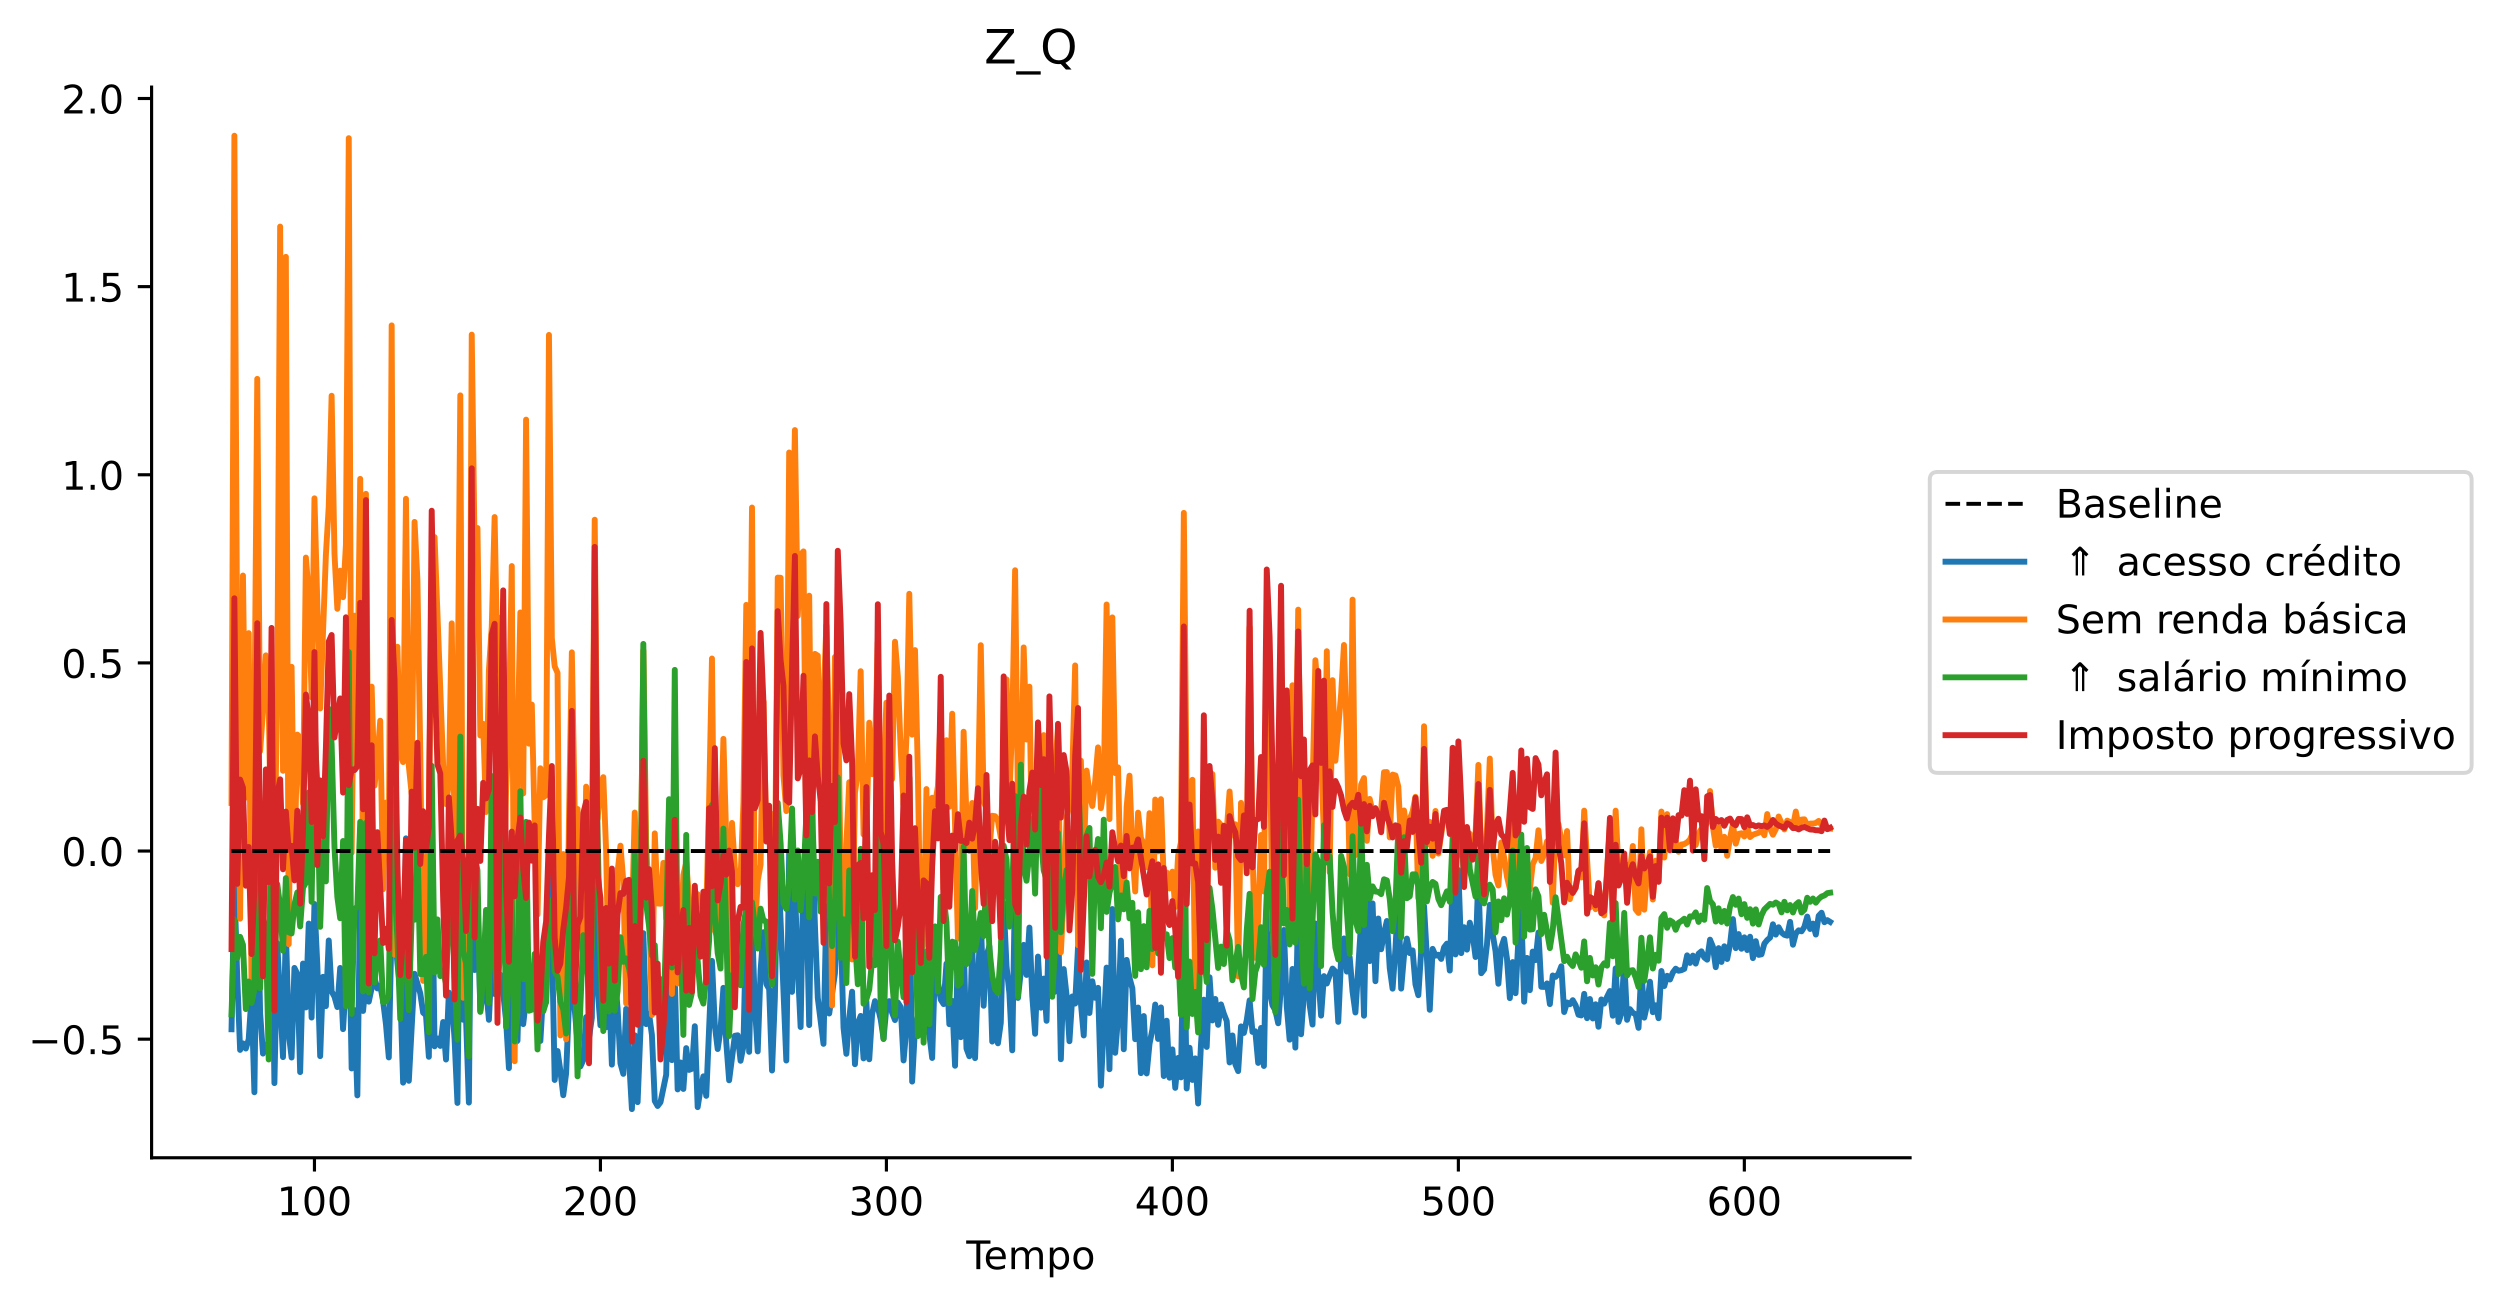 <?xml version="1.0" encoding="utf-8" standalone="no"?>
<!DOCTYPE svg PUBLIC "-//W3C//DTD SVG 1.1//EN"
  "http://www.w3.org/Graphics/SVG/1.1/DTD/svg11.dtd">
<!-- Created with matplotlib (https://matplotlib.org/) -->
<svg height="331.462pt" version="1.1" viewBox="0 0 634.642 331.462" width="634.642pt" xmlns="http://www.w3.org/2000/svg" xmlns:xlink="http://www.w3.org/1999/xlink">
 <defs>
  <style type="text/css">
*{stroke-linecap:butt;stroke-linejoin:round;}
  </style>
 </defs>
 <g id="figure_1">
  <g id="patch_1">
   <path d="M 0 331.462 
L 634.642 331.462 
L 634.642 0 
L 0 0 
z
" style="fill:#ffffff;"/>
  </g>
  <g id="axes_1">
   <g id="patch_2">
    <path d="M 38.483 293.906 
L 484.883 293.906 
L 484.883 22.106 
L 38.483 22.106 
z
" style="fill:#ffffff;"/>
   </g>
   <g id="line2d_1">
    <path clip-path="url(#p09ee1e0180)" d="M 58.774 261.287 
L 59.5 224.561 
L 60.226 248.24 
L 60.952 266.525 
L 61.678 264.867 
L 62.404 266.177 
L 63.13 263.839 
L 63.856 252.8 
L 64.581 277.272 
L 65.307 220.284 
L 66.033 257.17 
L 66.759 267.458 
L 67.485 265.795 
L 68.211 264.504 
L 68.937 224.206 
L 69.663 274.951 
L 70.389 239.431 
L 71.841 268.351 
L 72.567 235.771 
L 73.293 262.314 
L 74.019 268.46 
L 74.745 245.715 
L 75.471 247.212 
L 76.197 272.155 
L 76.923 244.608 
L 77.649 255.745 
L 78.375 234.455 
L 79.101 258.314 
L 79.827 229.492 
L 80.553 244.912 
L 81.279 268.107 
L 82.005 247.974 
L 82.731 255.404 
L 83.457 238.75 
L 84.183 251.683 
L 84.909 253.013 
L 85.635 255.65 
L 86.361 245.721 
L 87.087 261.253 
L 87.813 249.083 
L 88.539 230.222 
L 89.265 271.233 
L 89.991 256.441 
L 90.716 278.066 
L 91.442 226.555 
L 92.168 256.639 
L 92.894 249.174 
L 93.62 254.279 
L 94.346 250.847 
L 95.072 248.312 
L 95.798 250.918 
L 96.524 250.186 
L 97.25 254.152 
L 97.976 260.002 
L 98.702 268.431 
L 99.428 233.521 
L 100.154 235.561 
L 100.88 244.448 
L 101.606 251.308 
L 102.332 274.836 
L 103.058 212.818 
L 103.784 274.368 
L 105.236 247.216 
L 106.688 252.171 
L 107.414 257.072 
L 108.14 257.715 
L 108.866 268.272 
L 109.592 212.778 
L 110.318 265.622 
L 111.044 263.614 
L 111.77 265.511 
L 112.496 259.45 
L 113.222 268.966 
L 113.948 251.968 
L 114.674 253.526 
L 115.4 263.883 
L 116.125 279.986 
L 116.851 217.482 
L 117.577 258.873 
L 118.303 258.515 
L 119.029 279.894 
L 119.755 201.402 
L 120.481 246.249 
L 121.207 227.925 
L 121.933 256.571 
L 122.659 251.912 
L 123.385 250.566 
L 124.111 258.885 
L 124.837 243.543 
L 125.563 252.327 
L 126.289 251.976 
L 127.015 247.412 
L 127.741 252.158 
L 128.467 259.008 
L 129.193 271.156 
L 129.919 230.627 
L 130.645 264.818 
L 131.371 264.171 
L 132.097 235.556 
L 132.823 259.977 
L 134.275 247.095 
L 135.001 253.421 
L 135.727 250.686 
L 136.453 256.296 
L 137.179 264.248 
L 137.905 251.67 
L 138.631 254.274 
L 139.357 219.336 
L 140.083 236.95 
L 140.809 274.157 
L 141.534 266.809 
L 142.26 271.878 
L 142.986 278.025 
L 143.712 272.485 
L 145.164 237.779 
L 145.89 256.172 
L 146.616 264.775 
L 147.342 270.715 
L 148.068 269.118 
L 148.794 258.204 
L 149.52 263.462 
L 150.246 258.376 
L 150.972 202.394 
L 151.698 250.987 
L 152.424 260.289 
L 153.15 255.965 
L 153.876 260.776 
L 154.602 250.166 
L 155.328 270.26 
L 156.054 248.075 
L 156.78 255.948 
L 157.506 269.958 
L 158.232 272.611 
L 158.958 256.106 
L 160.41 281.552 
L 161.136 262.815 
L 161.862 279.784 
L 162.588 261.548 
L 163.314 236.889 
L 164.04 259.978 
L 164.766 257.381 
L 165.492 262.711 
L 166.218 279.492 
L 166.944 280.763 
L 167.669 279.81 
L 169.121 272.793 
L 169.847 235.358 
L 170.573 269.125 
L 171.299 247.651 
L 172.025 276.549 
L 172.751 269.716 
L 173.477 276.44 
L 174.203 266.076 
L 174.929 271.602 
L 175.655 271.312 
L 176.381 260.516 
L 177.107 281.054 
L 177.833 276.453 
L 178.559 273.239 
L 179.285 278.186 
L 180.737 243.933 
L 181.463 260.348 
L 182.189 266.302 
L 182.915 261.34 
L 183.641 250.773 
L 184.367 264.65 
L 185.093 274.24 
L 186.545 262.941 
L 187.271 262.814 
L 187.997 269.286 
L 188.723 265.616 
L 189.449 232.922 
L 190.175 267.017 
L 190.901 233.766 
L 191.627 255.462 
L 192.353 266.905 
L 193.078 246.336 
L 193.804 236.647 
L 194.53 249.795 
L 195.256 251.053 
L 195.982 271.754 
L 196.708 253.352 
L 197.434 216.141 
L 199.612 269.22 
L 200.338 216.52 
L 201.064 251.793 
L 201.79 225.261 
L 202.516 245.457 
L 203.242 260.715 
L 203.968 220.124 
L 204.694 227.01 
L 205.42 260.22 
L 206.146 211.869 
L 206.872 234.823 
L 207.598 253.32 
L 209.05 264.986 
L 209.776 230.106 
L 210.502 257.286 
L 211.954 247.11 
L 212.68 230.577 
L 213.406 234.914 
L 214.132 260.905 
L 214.858 267.518 
L 215.584 258.543 
L 216.31 251.752 
L 217.036 270.157 
L 217.762 259.814 
L 218.487 257.898 
L 219.213 268.678 
L 219.939 254.309 
L 220.665 268.907 
L 221.391 257.402 
L 222.117 254.142 
L 222.843 255.63 
L 223.569 258.743 
L 224.295 263.611 
L 225.021 255.701 
L 225.747 254.146 
L 226.473 257.107 
L 227.199 258.948 
L 227.925 254.502 
L 228.651 255.634 
L 229.377 269.199 
L 230.103 261.015 
L 230.829 217.991 
L 231.555 274.565 
L 232.281 260.929 
L 233.007 258.031 
L 233.733 252.392 
L 234.459 262.353 
L 235.185 241.46 
L 235.911 262.497 
L 236.637 268.574 
L 237.363 244.795 
L 238.815 253.757 
L 239.541 254.896 
L 240.267 244.637 
L 240.993 259.998 
L 241.719 254.079 
L 242.445 270.55 
L 243.171 241.001 
L 243.897 263.295 
L 244.622 238.855 
L 245.348 266.183 
L 246.074 268.143 
L 246.8 239.218 
L 247.526 268.614 
L 248.252 248.853 
L 248.978 232.909 
L 249.704 255.319 
L 250.43 242.542 
L 251.156 240.244 
L 251.882 264.409 
L 252.608 251.897 
L 253.334 264.851 
L 254.06 259.644 
L 254.786 229.285 
L 255.512 245.273 
L 256.238 252.12 
L 256.964 266.632 
L 257.69 223.522 
L 258.416 253.333 
L 259.868 239.864 
L 260.594 247.493 
L 261.32 235.477 
L 262.046 252.852 
L 262.772 262.43 
L 263.498 242.833 
L 264.224 255.815 
L 264.95 248.425 
L 265.676 259.138 
L 266.402 228.3 
L 267.128 252.052 
L 267.854 251.71 
L 268.58 231.396 
L 269.306 268.892 
L 270.031 246.002 
L 270.757 252.646 
L 271.483 264.321 
L 272.209 252.968 
L 272.935 254.763 
L 273.661 240.402 
L 274.387 254.562 
L 275.113 262.855 
L 275.839 244.325 
L 276.565 257.159 
L 277.291 249.101 
L 278.017 253.295 
L 278.743 250.776 
L 279.469 275.594 
L 280.921 245.632 
L 281.647 271.431 
L 282.373 230.766 
L 283.099 267.26 
L 283.825 258.26 
L 284.551 238.777 
L 285.277 266.364 
L 286.003 243.679 
L 286.729 248.191 
L 287.455 250.9 
L 288.181 263.803 
L 288.907 255.777 
L 289.633 272.424 
L 290.359 257.934 
L 291.085 272.5 
L 291.811 264.988 
L 292.537 261.352 
L 293.263 255.012 
L 293.989 263.739 
L 294.715 255.74 
L 295.44 273.165 
L 296.166 259.112 
L 296.892 273.582 
L 297.618 266.399 
L 298.344 276.156 
L 299.07 268.567 
L 299.796 273.505 
L 300.522 230.086 
L 301.248 276.317 
L 301.974 265.97 
L 302.7 274.154 
L 303.426 268.683 
L 304.152 280.131 
L 304.878 265.093 
L 305.604 253.779 
L 306.33 265.77 
L 307.056 248.084 
L 307.782 259.045 
L 308.508 253.595 
L 309.234 260.161 
L 309.96 254.979 
L 310.686 257.354 
L 311.412 259.198 
L 312.138 269.711 
L 312.864 262.861 
L 313.59 270.157 
L 314.316 271.906 
L 315.042 260.564 
L 315.768 262.222 
L 316.494 258.956 
L 317.22 253.947 
L 317.946 261.958 
L 318.672 261.795 
L 319.398 269.826 
L 320.124 260.954 
L 320.85 270.603 
L 321.575 231.121 
L 322.301 251.709 
L 323.027 255.213 
L 323.753 256.464 
L 324.479 259.766 
L 325.205 250.152 
L 325.931 236.09 
L 326.657 255.538 
L 327.383 263.933 
L 328.109 245.974 
L 328.835 265.943 
L 329.561 228.038 
L 330.287 262.555 
L 331.739 241.806 
L 332.465 255.113 
L 333.191 260.09 
L 333.917 234.444 
L 334.643 247.45 
L 335.369 257.819 
L 336.095 247.799 
L 336.821 249.672 
L 337.547 247.603 
L 338.273 245.88 
L 338.999 246.623 
L 339.725 259.413 
L 340.451 243.243 
L 341.177 238.228 
L 341.903 246.65 
L 342.629 243.031 
L 343.355 251.728 
L 344.081 257.029 
L 345.533 234.02 
L 346.259 257.847 
L 346.984 223.19 
L 347.71 243.974 
L 348.436 229.341 
L 349.162 249.088 
L 349.888 233.172 
L 350.614 240.974 
L 351.34 236.925 
L 352.066 233.801 
L 352.792 245.742 
L 353.518 250.979 
L 354.244 240.841 
L 354.97 227.266 
L 355.696 250.964 
L 356.422 242.615 
L 357.148 238.27 
L 357.874 241.96 
L 358.6 241.268 
L 359.326 249.902 
L 360.052 252.639 
L 361.504 230.021 
L 362.956 256.341 
L 363.682 240.878 
L 364.408 242.6 
L 365.134 242.361 
L 365.86 243.43 
L 366.586 240.486 
L 367.312 239.551 
L 368.038 246.384 
L 368.764 223.119 
L 369.49 242.289 
L 370.216 220.864 
L 370.942 241.954 
L 371.668 235.38 
L 372.393 241.072 
L 373.119 234.232 
L 373.845 237.26 
L 374.571 242.947 
L 375.297 222.148 
L 376.023 247.057 
L 376.749 246.117 
L 377.475 239.78 
L 378.201 229.698 
L 378.927 237.158 
L 379.653 241.473 
L 380.379 249.736 
L 381.105 240.512 
L 381.831 238.342 
L 382.557 243.392 
L 383.283 253.383 
L 384.009 244.23 
L 384.735 252.132 
L 385.461 238.331 
L 386.187 231.211 
L 386.913 254.289 
L 387.639 243.177 
L 388.365 251.353 
L 389.091 241.571 
L 389.817 243.728 
L 390.543 236.727 
L 391.269 250.507 
L 391.995 250.537 
L 392.721 249.648 
L 393.447 254.9 
L 394.173 247.633 
L 394.899 247.987 
L 395.625 247.206 
L 396.351 245.295 
L 397.077 256.911 
L 397.803 254.488 
L 398.528 254.933 
L 399.254 253.906 
L 399.98 255.211 
L 400.706 257.597 
L 401.432 257.776 
L 402.158 252.297 
L 402.884 258.473 
L 403.61 253.605 
L 404.336 258.548 
L 405.062 254.947 
L 405.788 260.648 
L 406.514 253.717 
L 407.24 254.777 
L 407.966 253.032 
L 408.692 251.579 
L 409.418 257.859 
L 410.144 245.84 
L 410.87 259.429 
L 411.596 257.319 
L 412.322 243.832 
L 413.048 258.891 
L 413.774 256.186 
L 414.5 257.112 
L 415.226 257.482 
L 415.952 260.93 
L 416.678 245.777 
L 417.404 258.336 
L 418.13 254.995 
L 418.856 249.221 
L 419.582 256.948 
L 420.308 255.191 
L 421.034 258.483 
L 421.76 246.502 
L 422.486 250.314 
L 423.212 247.714 
L 423.937 248.653 
L 424.663 246.883 
L 425.389 245.911 
L 426.115 246.435 
L 426.841 246.285 
L 427.567 245.955 
L 428.293 242.525 
L 429.019 244.448 
L 429.745 242.593 
L 430.471 244.616 
L 431.197 242.103 
L 431.923 241.498 
L 432.649 243.066 
L 433.375 243.622 
L 434.101 238.538 
L 434.827 240.31 
L 435.553 245.523 
L 436.279 240.693 
L 437.005 244.201 
L 437.731 240.23 
L 438.457 243.452 
L 439.183 239.692 
L 439.909 233.321 
L 440.635 240.688 
L 441.361 237.123 
L 442.087 240.85 
L 442.813 237.951 
L 443.539 241.174 
L 444.265 237.796 
L 444.991 243.223 
L 445.717 238.929 
L 446.443 242.402 
L 447.169 242.253 
L 447.895 239.553 
L 448.621 238.639 
L 449.346 238.006 
L 450.072 234.639 
L 450.798 237.263 
L 451.524 235.385 
L 452.25 236.719 
L 452.976 237.318 
L 453.702 237.523 
L 454.428 234.014 
L 455.154 239.824 
L 455.88 236.98 
L 456.606 236.176 
L 457.332 236.426 
L 458.058 235.298 
L 458.784 232.684 
L 459.51 235.829 
L 460.236 234.466 
L 460.962 237.241 
L 461.688 232.484 
L 462.414 231.706 
L 463.14 234.113 
L 463.866 233.582 
L 464.592 234.034 
L 464.592 234.034 
" style="fill:none;stroke:#1f77b4;stroke-linecap:square;stroke-width:1.5;"/>
   </g>
   <g id="line2d_2">
    <path clip-path="url(#p09ee1e0180)" d="M 58.774 203.836 
L 59.5 34.461 
L 60.226 167.811 
L 60.952 233.203 
L 61.678 146.107 
L 62.404 202.482 
L 63.13 160.727 
L 63.856 251.483 
L 64.581 185.371 
L 65.307 96.184 
L 66.033 190.667 
L 66.759 180.507 
L 67.485 166.373 
L 68.211 179.393 
L 68.937 221.132 
L 69.663 220.686 
L 70.389 173.712 
L 71.115 57.522 
L 71.841 195.672 
L 72.567 65.201 
L 73.293 239.687 
L 74.019 169.275 
L 74.745 220.394 
L 75.471 186.49 
L 76.197 187.189 
L 76.923 203.953 
L 77.649 141.548 
L 78.375 150.721 
L 79.101 177.011 
L 79.827 126.513 
L 81.279 179.84 
L 82.731 140.843 
L 83.457 128.508 
L 84.183 100.468 
L 84.909 140.58 
L 85.635 154.543 
L 86.361 144.876 
L 87.087 151.601 
L 87.813 138.333 
L 88.539 35.082 
L 89.265 216.448 
L 89.991 156.302 
L 90.716 176.663 
L 91.442 121.572 
L 92.168 227.692 
L 92.894 125.362 
L 93.62 218.825 
L 94.346 174.307 
L 95.072 199.433 
L 95.798 192.771 
L 96.524 182.957 
L 97.25 225.728 
L 97.976 203.754 
L 98.702 216.118 
L 99.428 82.605 
L 100.154 242.367 
L 100.88 164.183 
L 101.606 191.224 
L 102.332 193.46 
L 103.058 126.631 
L 103.784 194.441 
L 104.51 201.551 
L 105.236 132.49 
L 105.962 147.227 
L 106.688 190.827 
L 107.414 249.002 
L 108.866 207.007 
L 109.592 148.695 
L 110.318 136.341 
L 112.496 194.327 
L 113.222 204.127 
L 113.948 198.971 
L 114.674 158.248 
L 115.4 213.268 
L 116.125 185.09 
L 116.851 100.369 
L 117.577 253.287 
L 118.303 235.534 
L 119.029 231.676 
L 119.755 84.95 
L 120.481 139.336 
L 121.207 134.035 
L 121.933 186.716 
L 122.659 183.752 
L 123.385 206.135 
L 124.111 170.188 
L 124.837 159.13 
L 125.563 131.254 
L 126.289 170.198 
L 127.015 156.815 
L 127.741 230.066 
L 128.467 200.814 
L 129.193 182.529 
L 129.919 143.701 
L 130.645 269.391 
L 131.371 189.191 
L 132.097 155.489 
L 132.823 201.422 
L 133.549 106.531 
L 134.275 188.781 
L 135.001 178.86 
L 135.727 209.218 
L 136.453 232.156 
L 137.179 195.028 
L 137.905 202.402 
L 138.631 201.87 
L 139.357 85.026 
L 140.083 161.995 
L 140.809 169.164 
L 141.534 170.807 
L 142.26 262.849 
L 142.986 216.816 
L 143.712 263.849 
L 144.438 208.021 
L 145.164 165.605 
L 145.89 206.11 
L 146.616 205.374 
L 147.342 238.957 
L 148.068 242.111 
L 148.794 199.705 
L 149.52 214.061 
L 150.246 218.753 
L 150.972 131.941 
L 151.698 207.851 
L 152.424 199.414 
L 153.15 197.293 
L 153.876 216.248 
L 154.602 252.468 
L 155.328 222.308 
L 156.054 241.725 
L 156.78 221.365 
L 157.506 214.678 
L 158.232 223.723 
L 158.958 254.714 
L 159.684 253.33 
L 160.41 233.914 
L 161.136 206.273 
L 161.862 228.906 
L 162.588 228.381 
L 163.314 165.141 
L 164.04 214.364 
L 164.766 229.252 
L 165.492 257.666 
L 166.218 211.562 
L 166.944 229.346 
L 167.669 229.417 
L 168.395 219.047 
L 169.121 233.124 
L 169.847 207.172 
L 170.573 252.313 
L 171.299 195.166 
L 172.025 249.669 
L 172.751 237.278 
L 173.477 222.077 
L 174.203 218.995 
L 175.655 237.241 
L 176.381 239.923 
L 177.107 226.995 
L 177.833 229.854 
L 178.559 228.018 
L 179.285 231.604 
L 180.011 203.444 
L 180.737 167.173 
L 181.463 236.295 
L 182.189 237.81 
L 182.915 215.668 
L 183.641 187.572 
L 184.367 213.279 
L 185.093 255.774 
L 185.819 208.912 
L 186.545 220.298 
L 187.271 224.456 
L 187.997 223.009 
L 188.723 203.737 
L 189.449 153.556 
L 190.175 203.152 
L 190.901 128.846 
L 191.627 236.863 
L 192.353 223.515 
L 193.078 219.529 
L 193.804 178.056 
L 194.53 213.114 
L 195.256 208.702 
L 195.982 206.632 
L 196.708 224.565 
L 197.434 146.635 
L 198.16 146.672 
L 198.886 196.781 
L 199.612 205.898 
L 200.338 114.874 
L 201.064 149.489 
L 201.79 109.181 
L 202.516 156.348 
L 203.242 140.807 
L 203.968 139.983 
L 204.694 214.382 
L 205.42 151.217 
L 206.146 216.254 
L 206.872 165.992 
L 207.598 166.438 
L 208.324 203.109 
L 209.05 177.805 
L 209.776 158.743 
L 210.502 188.436 
L 211.228 255.258 
L 211.954 166.797 
L 212.68 173.427 
L 213.406 221.648 
L 214.132 236.824 
L 214.858 214.307 
L 215.584 198.575 
L 216.31 243.573 
L 217.036 201.299 
L 217.762 195.987 
L 218.487 170.391 
L 219.213 211.829 
L 219.939 212.252 
L 220.665 183.461 
L 221.391 196.528 
L 222.117 190.209 
L 222.843 163.015 
L 223.569 253.367 
L 224.295 196.655 
L 225.021 178.381 
L 225.747 182.221 
L 226.473 197.75 
L 227.199 162.911 
L 227.925 171.817 
L 228.651 190.477 
L 229.377 204.194 
L 230.103 187.157 
L 230.829 150.743 
L 231.555 186.49 
L 232.281 165.036 
L 233.007 196.101 
L 233.733 241.028 
L 234.459 239.873 
L 235.185 200.308 
L 235.911 253.535 
L 236.637 202.51 
L 237.363 204.277 
L 238.089 199.603 
L 238.815 180.821 
L 239.541 225.675 
L 240.267 187.911 
L 240.993 204.784 
L 241.719 181.182 
L 243.171 238.262 
L 243.897 235.471 
L 244.622 185.758 
L 245.348 207.663 
L 246.074 215.997 
L 246.8 203.843 
L 247.526 230.492 
L 248.252 204.285 
L 248.978 163.79 
L 249.704 203.637 
L 250.43 205.04 
L 251.156 215.851 
L 251.882 207.085 
L 252.608 207.2 
L 253.334 208.416 
L 254.06 212.553 
L 255.512 172.463 
L 256.238 201.99 
L 256.964 183.868 
L 257.69 144.767 
L 258.416 204.461 
L 259.142 202.61 
L 259.868 164.358 
L 260.594 187.736 
L 261.32 174.321 
L 262.046 219.408 
L 262.772 203.14 
L 263.498 209.162 
L 264.224 207.027 
L 264.95 186.614 
L 265.676 200.76 
L 266.402 206.637 
L 267.128 198.417 
L 267.854 195.053 
L 268.58 184.762 
L 269.306 241.743 
L 270.031 227.604 
L 270.757 207.425 
L 271.483 204.526 
L 272.209 196.259 
L 272.935 168.926 
L 273.661 239.935 
L 274.387 193.107 
L 275.113 218.154 
L 275.839 195.625 
L 276.565 201.278 
L 277.291 204.606 
L 278.017 198.318 
L 278.743 189.73 
L 279.469 205.163 
L 280.195 200.392 
L 280.921 153.457 
L 281.647 207.93 
L 282.373 156.734 
L 283.099 196.247 
L 283.825 194.8 
L 284.551 227.549 
L 285.277 228.242 
L 286.003 204.854 
L 286.729 196.908 
L 287.455 216.087 
L 288.181 226.312 
L 288.907 206.295 
L 289.633 212.731 
L 290.359 214.145 
L 291.085 220.156 
L 291.811 206.431 
L 292.537 245.052 
L 293.263 202.978 
L 293.989 216.144 
L 294.715 202.875 
L 295.44 224.102 
L 296.166 221.491 
L 296.892 225.525 
L 297.618 221.284 
L 298.344 230.261 
L 299.07 217.191 
L 299.796 213.797 
L 300.522 130.2 
L 301.248 202.502 
L 301.974 206.565 
L 302.7 197.956 
L 303.426 252.924 
L 304.152 211.077 
L 304.878 240.528 
L 305.604 203.968 
L 306.33 233.17 
L 307.056 196.098 
L 307.782 196.519 
L 308.508 220.284 
L 309.234 208.584 
L 309.96 209.435 
L 310.686 213.22 
L 311.412 210.876 
L 312.138 200.924 
L 312.864 212.066 
L 313.59 209.245 
L 314.316 247.849 
L 315.042 203.819 
L 315.768 214.374 
L 316.494 217.243 
L 317.22 159.272 
L 317.946 215.301 
L 318.672 243.146 
L 319.398 233.396 
L 320.124 211.977 
L 320.85 226.307 
L 321.575 162.552 
L 322.301 181.384 
L 323.027 236.199 
L 323.753 204.664 
L 324.479 202.763 
L 325.205 171.358 
L 325.931 181.608 
L 326.657 181.186 
L 327.383 232.095 
L 328.109 173.962 
L 328.835 202.88 
L 329.561 154.767 
L 330.287 208.892 
L 331.013 226.379 
L 331.739 204.558 
L 332.465 233.586 
L 333.917 167.604 
L 334.643 176.24 
L 335.369 192.011 
L 336.095 212.522 
L 336.821 165.319 
L 337.547 221.426 
L 338.273 172.67 
L 338.999 193.116 
L 340.451 176.243 
L 341.177 163.74 
L 341.903 187.376 
L 342.629 221.922 
L 343.355 152.225 
L 344.081 217.071 
L 344.807 214.471 
L 345.533 199.152 
L 346.259 197.52 
L 346.984 213.443 
L 347.71 202.817 
L 348.436 206.031 
L 349.162 206.14 
L 349.888 206.038 
L 350.614 205.592 
L 351.34 196.033 
L 352.066 195.999 
L 352.792 212.587 
L 353.518 196.639 
L 354.244 196.85 
L 354.97 199.694 
L 355.696 214.638 
L 356.422 205.75 
L 357.148 211.532 
L 357.874 207.934 
L 358.6 206.002 
L 359.326 202.275 
L 360.052 228.013 
L 360.778 229.074 
L 361.504 184.371 
L 362.23 214.401 
L 362.956 208.638 
L 363.682 217.26 
L 364.408 205.874 
L 365.134 216.686 
L 366.586 207.025 
L 367.312 206.532 
L 368.038 207.949 
L 368.764 212.103 
L 369.49 211.992 
L 370.216 216.093 
L 370.942 211.182 
L 371.668 211.205 
L 372.393 213.466 
L 373.119 211.654 
L 373.845 215.566 
L 374.571 212.001 
L 375.297 194.182 
L 376.023 217.725 
L 376.749 223.801 
L 377.475 210.548 
L 378.201 192.571 
L 378.927 215.025 
L 379.653 222.106 
L 380.379 224.784 
L 381.105 213.845 
L 381.831 217.693 
L 382.557 222.582 
L 383.283 225.591 
L 384.009 207.409 
L 384.735 213.924 
L 385.461 226.691 
L 386.187 216.138 
L 386.913 225.447 
L 387.639 219.011 
L 388.365 225.815 
L 389.091 219.373 
L 389.817 217.848 
L 390.543 210.775 
L 391.269 218.563 
L 391.995 216.938 
L 392.721 213.576 
L 393.447 216.582 
L 394.173 229.186 
L 394.899 209.02 
L 395.625 209.209 
L 397.077 217.126 
L 397.803 210.976 
L 398.528 228.254 
L 399.254 225.467 
L 399.98 225.319 
L 400.706 221.162 
L 401.432 222.758 
L 402.158 205.791 
L 403.61 230.366 
L 404.336 228.238 
L 405.062 230.801 
L 405.788 224.311 
L 406.514 231.584 
L 407.24 232.386 
L 408.692 209.57 
L 409.418 231.929 
L 410.144 205.794 
L 410.87 220.855 
L 411.596 219.272 
L 412.322 220.344 
L 413.048 219.513 
L 413.774 221.02 
L 414.5 214.766 
L 415.226 230.861 
L 415.952 231.75 
L 416.678 210.526 
L 417.404 230.926 
L 418.13 221.278 
L 418.856 216.267 
L 419.582 228.356 
L 420.308 218.485 
L 421.034 223.618 
L 421.76 206.022 
L 422.486 217.683 
L 423.212 206.669 
L 423.937 215.323 
L 424.663 215.08 
L 425.389 213.631 
L 426.115 216.23 
L 426.841 214.386 
L 427.567 214.27 
L 428.293 213.839 
L 429.019 213.117 
L 429.745 211.321 
L 430.471 214.501 
L 431.197 211.489 
L 431.923 210.458 
L 432.649 210.006 
L 433.375 208.752 
L 434.101 200.817 
L 434.827 209.869 
L 435.553 214.704 
L 436.279 209.891 
L 437.005 215.771 
L 437.731 212.431 
L 438.457 217.248 
L 439.183 212.677 
L 439.909 209.281 
L 440.635 214.175 
L 441.361 211.685 
L 442.087 211.529 
L 442.813 212.342 
L 443.539 210.049 
L 444.265 212.488 
L 444.991 211.896 
L 446.443 211.398 
L 447.169 210.774 
L 447.895 212.03 
L 448.621 206.659 
L 449.346 210.323 
L 450.072 211.904 
L 450.798 210.505 
L 451.524 207.28 
L 452.976 210.556 
L 453.702 208.321 
L 454.428 208.678 
L 455.154 209.796 
L 455.88 206.015 
L 456.606 209.864 
L 457.332 208.054 
L 458.058 207.99 
L 458.784 209.448 
L 459.51 209.073 
L 460.236 209.069 
L 460.962 208.917 
L 461.688 208.4 
L 462.414 209.42 
L 463.14 210.015 
L 463.866 210.321 
L 464.592 210.36 
L 464.592 210.36 
" style="fill:none;stroke:#ff7f0e;stroke-linecap:square;stroke-width:1.5;"/>
   </g>
   <g id="line2d_3">
    <path clip-path="url(#p09ee1e0180)" d="M 58.774 257.492 
L 59.5 233.521 
L 60.226 243.162 
L 60.952 237.825 
L 61.678 239.837 
L 62.404 256.161 
L 63.13 249.172 
L 63.856 254.611 
L 64.581 251.116 
L 65.307 193.257 
L 66.033 250.889 
L 66.759 233.311 
L 67.485 235.428 
L 68.211 268.957 
L 68.937 181.582 
L 69.663 248.679 
L 70.389 224.467 
L 71.115 230.091 
L 71.841 241.348 
L 72.567 222.917 
L 73.293 236.659 
L 74.019 236.959 
L 74.745 229.566 
L 75.471 226.547 
L 76.197 235.18 
L 76.923 225.353 
L 77.649 224.093 
L 78.375 201.171 
L 79.101 228.929 
L 79.827 185.417 
L 80.553 198.583 
L 81.279 235.278 
L 82.005 213.678 
L 82.731 223.745 
L 83.457 179.948 
L 84.183 188.894 
L 84.909 215.136 
L 85.635 227.706 
L 86.361 233.111 
L 87.087 213.498 
L 87.813 255.418 
L 88.539 165.53 
L 89.265 257.399 
L 89.991 230.979 
L 90.716 230.001 
L 91.442 208.631 
L 92.168 251.688 
L 92.894 208.891 
L 93.62 251.924 
L 94.346 229.67 
L 95.072 249.44 
L 95.798 242.337 
L 96.524 238.734 
L 97.25 254.378 
L 97.976 254.22 
L 98.702 252.733 
L 99.428 201.026 
L 100.154 224.89 
L 100.88 238.298 
L 101.606 258.664 
L 102.332 239.251 
L 103.058 239.078 
L 103.784 256.438 
L 104.51 232.674 
L 105.236 233.483 
L 105.962 211.94 
L 106.688 247.256 
L 107.414 247.293 
L 108.14 242.912 
L 108.866 262.024 
L 109.592 194.414 
L 110.318 246.838 
L 111.044 233.398 
L 111.77 247.796 
L 112.496 246.41 
L 113.222 249.627 
L 113.948 231.245 
L 114.674 229.512 
L 116.125 263.952 
L 116.851 186.991 
L 117.577 241.561 
L 118.303 244.539 
L 119.029 268.146 
L 119.755 170.039 
L 120.481 217.705 
L 121.207 220.887 
L 121.933 256.876 
L 122.659 247.822 
L 123.385 230.998 
L 124.111 254.601 
L 124.837 197.016 
L 125.563 243.615 
L 126.289 252.762 
L 127.015 239.504 
L 127.741 206.768 
L 128.467 260.668 
L 129.193 246.206 
L 129.919 228.385 
L 130.645 264.381 
L 131.371 257.217 
L 132.097 200.867 
L 132.823 248.569 
L 133.549 208.635 
L 134.275 256.577 
L 135.001 256.321 
L 135.727 242.168 
L 136.453 266.408 
L 137.179 249.313 
L 137.905 256.741 
L 138.631 254.387 
L 139.357 229.432 
L 140.083 228.494 
L 140.809 246.627 
L 141.534 247.913 
L 142.26 254.3 
L 142.986 256.224 
L 143.712 262.374 
L 145.164 203.249 
L 145.89 242.875 
L 146.616 273.23 
L 148.068 237.389 
L 148.794 240.699 
L 149.52 252.55 
L 150.246 240.305 
L 150.972 168.79 
L 151.698 211.748 
L 152.424 244.004 
L 153.15 261.735 
L 153.876 241.539 
L 154.602 256.766 
L 155.328 235.934 
L 156.054 256.58 
L 156.78 251.627 
L 157.506 237.915 
L 158.232 244.163 
L 158.958 243.299 
L 159.684 245.836 
L 160.41 249.82 
L 161.136 216.7 
L 161.862 241.404 
L 162.588 231.976 
L 163.314 163.471 
L 164.04 229.467 
L 164.766 235.139 
L 165.492 242.578 
L 166.218 239.926 
L 166.944 254.628 
L 167.669 248.557 
L 168.395 260.112 
L 169.121 235.147 
L 169.847 202.88 
L 170.573 245.613 
L 171.299 170.059 
L 172.025 243.798 
L 172.751 236.507 
L 173.477 262.718 
L 174.203 211.947 
L 174.929 255.105 
L 175.655 251.976 
L 176.381 231.512 
L 177.107 243.87 
L 177.833 252.778 
L 178.559 254.766 
L 179.285 248.195 
L 180.011 238.762 
L 180.737 204.337 
L 181.463 232.259 
L 182.189 241.949 
L 182.915 245.876 
L 183.641 210.352 
L 185.093 263 
L 185.819 247.549 
L 186.545 250.254 
L 187.271 246.281 
L 187.997 250.122 
L 188.723 234.823 
L 189.449 230.615 
L 190.175 242.086 
L 190.901 229.016 
L 192.353 240.788 
L 193.078 230.668 
L 193.804 233.673 
L 194.53 233.922 
L 195.982 249.898 
L 196.708 241.533 
L 197.434 203.791 
L 198.16 214.013 
L 198.886 229.305 
L 199.612 230.744 
L 200.338 223.888 
L 201.064 205.254 
L 201.79 228.359 
L 202.516 215.898 
L 203.242 231.113 
L 203.968 222.37 
L 204.694 207.052 
L 205.42 232.892 
L 206.146 204.688 
L 206.872 226.812 
L 207.598 218.771 
L 208.324 231.425 
L 209.05 224.975 
L 209.776 200.843 
L 210.502 229.133 
L 211.228 240.174 
L 211.954 230.107 
L 212.68 197.344 
L 213.406 243.119 
L 214.132 233.364 
L 214.858 249.544 
L 215.584 220.942 
L 216.31 227.251 
L 217.762 249.862 
L 218.487 215.495 
L 219.213 254.805 
L 219.939 253.682 
L 220.665 251.225 
L 221.391 243.794 
L 222.117 245.011 
L 222.843 202.059 
L 223.569 254 
L 224.295 263.774 
L 225.021 235.609 
L 225.747 219.096 
L 226.473 249.073 
L 227.199 257.739 
L 227.925 239.03 
L 228.651 247.505 
L 229.377 253.176 
L 230.103 237.691 
L 230.829 197.344 
L 231.555 241.84 
L 232.281 230.831 
L 233.007 263.019 
L 233.733 229.396 
L 234.459 264.688 
L 235.185 242.166 
L 235.911 259.998 
L 236.637 241.051 
L 237.363 235.174 
L 238.089 251.729 
L 238.815 227.694 
L 239.541 227.553 
L 240.267 234.09 
L 240.993 254.674 
L 241.719 239.057 
L 242.445 239.272 
L 243.171 250.226 
L 243.897 249.457 
L 244.622 214.935 
L 245.348 244.744 
L 246.074 243.189 
L 246.8 226.2 
L 247.526 241.16 
L 248.252 237.014 
L 248.978 231.787 
L 249.704 237.642 
L 250.43 222.679 
L 251.156 240.741 
L 251.882 247.675 
L 252.608 251.166 
L 253.334 252.093 
L 254.06 241.649 
L 254.786 214.663 
L 255.512 218.231 
L 256.238 235.229 
L 256.964 226.451 
L 257.69 202.089 
L 258.416 253.01 
L 259.142 194.119 
L 259.868 219.84 
L 260.594 223.579 
L 261.32 216.357 
L 262.046 207.925 
L 262.772 226.853 
L 263.498 197.755 
L 264.224 212.699 
L 264.95 220.981 
L 265.676 223.187 
L 266.402 185.157 
L 267.128 253.035 
L 267.854 240.158 
L 268.58 211.456 
L 269.306 236.658 
L 270.031 226.5 
L 270.757 220.869 
L 271.483 228.713 
L 272.209 220.92 
L 272.935 203.17 
L 273.661 196.645 
L 274.387 215.673 
L 275.113 220.985 
L 275.839 212.11 
L 276.565 210.191 
L 277.291 247.23 
L 278.017 218.991 
L 278.743 212.99 
L 279.469 235.618 
L 280.195 208.084 
L 280.921 231.487 
L 281.647 226.661 
L 282.373 223.818 
L 283.099 220.089 
L 283.825 233.392 
L 284.551 227.308 
L 285.277 230.827 
L 286.003 224.031 
L 286.729 233.133 
L 287.455 229.194 
L 288.181 247.737 
L 288.907 231.602 
L 289.633 246.037 
L 290.359 235.103 
L 291.085 245.562 
L 291.811 231.22 
L 292.537 240.92 
L 293.263 229.864 
L 293.989 242.04 
L 294.715 228.159 
L 295.44 238.225 
L 296.166 237.192 
L 296.892 243.21 
L 297.618 238.144 
L 298.344 245.62 
L 299.07 240.932 
L 299.796 257.628 
L 300.522 184.654 
L 301.248 260.827 
L 301.974 244.089 
L 302.7 257.407 
L 303.426 251.81 
L 304.152 262.085 
L 304.878 235.351 
L 306.33 249.301 
L 307.056 225.392 
L 307.782 230.774 
L 309.234 245.723 
L 309.96 240.307 
L 310.686 244.721 
L 311.412 236.15 
L 312.138 238.705 
L 312.864 248.835 
L 314.316 240.367 
L 315.042 247.293 
L 315.768 250.663 
L 316.494 236.108 
L 317.22 226.905 
L 317.946 253.631 
L 318.672 246.67 
L 319.398 244.579 
L 320.124 235.375 
L 320.85 244.92 
L 321.575 226.742 
L 322.301 221.287 
L 323.027 232.212 
L 323.753 256.918 
L 324.479 243.806 
L 325.205 208.39 
L 325.931 234.443 
L 326.657 230.99 
L 327.383 239.76 
L 328.109 230.308 
L 328.835 239.314 
L 329.561 203.004 
L 330.287 236.004 
L 331.013 249.728 
L 331.739 215.721 
L 332.465 250.948 
L 333.917 216.85 
L 334.643 218.93 
L 335.369 245.233 
L 336.095 209.474 
L 336.821 218.946 
L 337.547 217.325 
L 338.273 231.498 
L 338.999 240.571 
L 339.725 243.566 
L 340.451 217.267 
L 341.177 220.029 
L 342.629 242.153 
L 343.355 212.287 
L 344.081 233.583 
L 344.807 236.364 
L 345.533 208.593 
L 346.259 234.852 
L 346.984 219.536 
L 347.71 228.116 
L 348.436 225.019 
L 349.162 226.326 
L 349.888 226.399 
L 350.614 226.975 
L 351.34 223.213 
L 352.066 223.488 
L 352.792 228.216 
L 353.518 236.392 
L 354.244 229.732 
L 354.97 210.146 
L 355.696 237.923 
L 356.422 212.533 
L 357.148 228.027 
L 357.874 227.541 
L 358.6 221.953 
L 359.326 221.954 
L 360.052 225.126 
L 360.778 241.412 
L 361.504 206.361 
L 362.23 228.82 
L 362.956 225.202 
L 363.682 223.889 
L 364.408 224.365 
L 365.134 228.191 
L 365.86 229.786 
L 367.312 226.276 
L 368.038 228.917 
L 368.764 212.645 
L 369.49 225.458 
L 370.216 208.314 
L 370.942 211.554 
L 371.668 222.591 
L 372.393 210.359 
L 373.119 220.685 
L 374.571 227.603 
L 375.297 216.932 
L 376.023 228.284 
L 376.749 229.326 
L 377.475 225.822 
L 378.201 224.585 
L 378.927 225.775 
L 379.653 236.676 
L 380.379 228.839 
L 381.105 233.587 
L 381.831 228.045 
L 382.557 232.179 
L 383.283 228.257 
L 384.009 215.919 
L 384.735 239.274 
L 386.187 211.85 
L 386.913 237.756 
L 387.639 215.271 
L 388.365 235.99 
L 389.091 235.892 
L 389.817 225.763 
L 390.543 227.547 
L 391.269 237.134 
L 391.995 232.225 
L 393.447 240.683 
L 394.173 236.071 
L 394.899 227.78 
L 397.077 243.989 
L 397.803 242.873 
L 398.528 244.382 
L 399.254 245.223 
L 399.98 242.279 
L 400.706 243.77 
L 401.432 245.668 
L 402.158 238.988 
L 402.884 249.103 
L 403.61 243.176 
L 404.336 247.63 
L 405.062 245.543 
L 405.788 249.933 
L 406.514 245.57 
L 407.24 244.532 
L 407.966 245.143 
L 408.692 234.299 
L 409.418 242.752 
L 410.144 229.271 
L 410.87 247.282 
L 411.596 246.508 
L 412.322 231.754 
L 413.048 247.638 
L 413.774 246.416 
L 414.5 246.282 
L 415.226 248.142 
L 415.952 250.566 
L 416.678 238.058 
L 417.404 248.989 
L 418.13 244.14 
L 418.856 237.943 
L 419.582 245.863 
L 420.308 242.387 
L 421.034 243.887 
L 421.76 233.035 
L 422.486 232.059 
L 423.212 235.526 
L 423.937 233.667 
L 424.663 234.126 
L 425.389 236.029 
L 426.115 234.261 
L 426.841 233.821 
L 427.567 233.224 
L 428.293 234.715 
L 429.019 232.63 
L 429.745 232.712 
L 430.471 231.617 
L 431.197 234.032 
L 431.923 232.414 
L 432.649 233.503 
L 433.375 225.441 
L 434.101 228.694 
L 434.827 229.567 
L 435.553 233.946 
L 436.279 230.582 
L 437.005 234.049 
L 437.731 231.247 
L 438.457 234.458 
L 439.183 230.072 
L 439.909 227.721 
L 440.635 229.692 
L 441.361 228.115 
L 442.087 232.076 
L 442.813 229.518 
L 443.539 232.999 
L 444.265 230.809 
L 444.991 234.473 
L 445.717 230.849 
L 446.443 234.69 
L 447.169 232.345 
L 447.895 230.856 
L 449.346 229.45 
L 450.072 229.666 
L 450.798 229.109 
L 451.524 229.549 
L 452.25 231.613 
L 452.976 228.93 
L 453.702 231.098 
L 454.428 229.748 
L 455.154 231.635 
L 455.88 229.627 
L 456.606 229.008 
L 457.332 231.642 
L 458.058 230.948 
L 458.784 227.904 
L 459.51 228.932 
L 460.236 228.088 
L 460.962 229.152 
L 461.688 228.192 
L 462.414 227.585 
L 463.14 227.325 
L 463.866 226.732 
L 464.592 226.624 
L 464.592 226.624 
" style="fill:none;stroke:#2ca02c;stroke-linecap:square;stroke-width:1.5;"/>
   </g>
   <g id="line2d_4">
    <path clip-path="url(#p09ee1e0180)" d="M 58.774 240.941 
L 59.5 151.875 
L 60.226 224.378 
L 60.952 197.896 
L 61.678 199.933 
L 62.404 224.843 
L 63.13 215.011 
L 63.856 242.19 
L 64.581 225.967 
L 65.307 158.207 
L 66.033 216.018 
L 66.759 247.838 
L 67.485 195.32 
L 68.211 223.94 
L 68.937 159.409 
L 69.663 256.568 
L 70.389 201.58 
L 71.115 197.832 
L 71.841 220.673 
L 72.567 206.026 
L 73.293 215.728 
L 74.019 214.723 
L 74.745 223.488 
L 75.471 205.814 
L 76.197 229.383 
L 76.923 211.04 
L 77.649 176.317 
L 78.375 182.314 
L 79.101 208.677 
L 79.827 165.53 
L 80.553 219.628 
L 81.279 198.11 
L 82.005 212.306 
L 82.731 189.805 
L 83.457 162.842 
L 84.183 161.198 
L 84.909 187.207 
L 86.361 177.306 
L 87.087 201.205 
L 87.813 156.702 
L 88.539 199.323 
L 89.265 195.275 
L 89.991 195.493 
L 90.716 194.545 
L 91.442 153.026 
L 92.168 205.446 
L 92.894 126.947 
L 93.62 249.672 
L 94.346 189.199 
L 95.072 242.014 
L 95.798 211.253 
L 97.25 239.386 
L 97.976 235.762 
L 98.702 240.859 
L 99.428 157.376 
L 100.154 172.374 
L 100.88 219.314 
L 101.606 247.525 
L 102.332 238.282 
L 103.058 213.294 
L 103.784 247.795 
L 104.51 200.966 
L 105.236 215.226 
L 105.962 188.555 
L 106.688 219.326 
L 107.414 205.933 
L 108.14 215.76 
L 108.866 209.966 
L 109.592 129.654 
L 110.318 170.196 
L 111.044 194.023 
L 111.77 196.389 
L 112.496 228.161 
L 113.222 252.761 
L 113.948 202.442 
L 114.674 213.354 
L 115.4 253.718 
L 116.125 213.382 
L 116.851 212.088 
L 117.577 218.235 
L 118.303 236.343 
L 119.029 220.311 
L 119.755 118.885 
L 120.481 237.997 
L 121.207 205.33 
L 121.933 218.559 
L 122.659 198.721 
L 123.385 202.694 
L 124.111 200.471 
L 124.837 161.024 
L 125.563 158.354 
L 126.289 259.664 
L 127.015 195.407 
L 127.741 149.869 
L 128.467 224.888 
L 129.193 244.143 
L 129.919 211.113 
L 130.645 227.539 
L 131.371 213.023 
L 132.097 207.514 
L 132.823 220.602 
L 133.549 227.959 
L 134.275 208.822 
L 135.001 218.493 
L 135.727 209.53 
L 136.453 259.118 
L 137.179 252.781 
L 137.905 239.064 
L 138.631 233.926 
L 139.357 212.15 
L 140.083 194.46 
L 140.809 237.969 
L 141.534 246.453 
L 142.26 244.642 
L 142.986 235.93 
L 143.712 230.413 
L 144.438 222.678 
L 145.164 180.461 
L 145.89 254.288 
L 146.616 234.773 
L 147.342 232.769 
L 148.068 206.449 
L 148.794 203.583 
L 149.52 269.925 
L 150.246 229.231 
L 150.972 138.838 
L 151.698 221.835 
L 152.424 228.028 
L 153.15 254.042 
L 153.876 230.486 
L 154.602 244.618 
L 155.328 220.496 
L 156.054 248.968 
L 156.78 232.094 
L 157.506 226.717 
L 158.232 226.933 
L 158.958 223.625 
L 159.684 223.346 
L 160.41 264.423 
L 161.136 235.084 
L 161.862 260.146 
L 162.588 232.805 
L 163.314 193.116 
L 164.04 227.876 
L 164.766 220.648 
L 165.492 230.828 
L 166.218 257.039 
L 166.944 244.634 
L 167.669 268.953 
L 168.395 261.322 
L 169.121 249.653 
L 169.847 216.193 
L 170.573 244.482 
L 171.299 208.105 
L 172.025 246.858 
L 172.751 235.942 
L 173.477 231.013 
L 174.203 251.511 
L 174.929 235.55 
L 175.655 251.712 
L 176.381 224.849 
L 177.107 237.075 
L 177.833 242.84 
L 178.559 226.36 
L 179.285 249.411 
L 180.011 205.169 
L 180.737 224.99 
L 181.463 189.918 
L 182.189 228.593 
L 182.915 224.367 
L 183.641 217.214 
L 184.367 222.02 
L 185.093 215.927 
L 185.819 221.215 
L 186.545 255.705 
L 187.271 233.986 
L 187.997 230.227 
L 188.723 230.406 
L 189.449 168.03 
L 190.175 256.357 
L 190.901 164.597 
L 191.627 205.161 
L 192.353 203.147 
L 193.078 160.672 
L 193.804 178.237 
L 194.53 213.631 
L 195.256 204.534 
L 195.982 247.803 
L 196.708 233.89 
L 197.434 155.148 
L 198.16 167.528 
L 198.886 174.051 
L 199.612 203.12 
L 200.338 203.758 
L 201.064 169.305 
L 201.79 141.122 
L 202.516 197.597 
L 203.242 195.301 
L 203.968 171.541 
L 204.694 212.067 
L 205.42 193.03 
L 206.146 206.164 
L 206.872 186.937 
L 207.598 197.166 
L 208.324 202.974 
L 209.05 239.359 
L 209.776 153.344 
L 210.502 224.274 
L 211.228 199.51 
L 211.954 208.677 
L 212.68 139.817 
L 213.406 158.267 
L 214.132 188.767 
L 214.858 193.024 
L 215.584 176.205 
L 216.31 193.089 
L 217.036 242.847 
L 217.762 219.654 
L 218.487 219.043 
L 219.213 233.114 
L 219.939 199.783 
L 220.665 245.403 
L 221.391 222.176 
L 222.117 231.013 
L 222.843 153.391 
L 223.569 211.131 
L 224.295 214.281 
L 225.021 240.153 
L 225.747 176.571 
L 226.473 218.413 
L 227.199 238.713 
L 227.925 235.159 
L 228.651 229.555 
L 229.377 201.935 
L 230.103 254.391 
L 230.829 192.099 
L 231.555 246.807 
L 232.281 210.239 
L 233.007 229.552 
L 233.733 244.46 
L 234.459 223.49 
L 235.185 224.212 
L 235.911 243.148 
L 236.637 219.897 
L 237.363 205.922 
L 238.089 212.826 
L 238.815 171.818 
L 239.541 233.817 
L 240.267 204.86 
L 240.993 230.184 
L 241.719 212.116 
L 242.445 215.713 
L 243.171 206.689 
L 243.897 213.463 
L 244.622 213.486 
L 245.348 214.011 
L 246.074 208.832 
L 246.8 212.907 
L 247.526 209.088 
L 248.252 200.098 
L 248.978 218.785 
L 249.704 229.461 
L 250.43 196.738 
L 251.156 223.285 
L 251.882 233.856 
L 252.608 213.687 
L 253.334 219.151 
L 254.06 237.974 
L 254.786 171.716 
L 255.512 204.591 
L 256.238 213.276 
L 256.964 198.941 
L 257.69 229.553 
L 258.416 231.604 
L 259.142 209.47 
L 259.868 202.237 
L 260.594 214.396 
L 261.32 200.717 
L 262.046 196.123 
L 262.772 210.596 
L 263.498 183.386 
L 264.224 199.293 
L 264.95 192.726 
L 265.676 242.808 
L 266.402 176.786 
L 267.854 235.545 
L 268.58 183.75 
L 269.306 207.56 
L 270.031 191.672 
L 270.757 195.915 
L 271.483 236.176 
L 272.209 226.026 
L 272.935 191.875 
L 273.661 179.739 
L 274.387 246.232 
L 275.839 212.301 
L 276.565 222.49 
L 277.291 216.913 
L 278.017 215.736 
L 278.743 222.594 
L 279.469 223.947 
L 280.195 222.272 
L 280.921 218.958 
L 281.647 225.069 
L 282.373 211.278 
L 283.099 215.431 
L 283.825 218.63 
L 284.551 214.648 
L 285.277 222.419 
L 286.003 212.203 
L 286.729 220.437 
L 287.455 215.176 
L 288.181 215.441 
L 288.907 213.1 
L 291.085 227.084 
L 291.811 222.123 
L 292.537 218.642 
L 293.263 240.649 
L 293.989 219.419 
L 294.715 246.946 
L 295.44 220.349 
L 296.166 233.38 
L 296.892 234.826 
L 297.618 228.744 
L 298.344 236.117 
L 299.07 247.974 
L 299.796 225.192 
L 300.522 159.027 
L 301.248 229.494 
L 301.974 204.244 
L 302.7 219.211 
L 303.426 219.193 
L 304.152 224.014 
L 304.878 246.786 
L 305.604 181.583 
L 306.33 238.668 
L 307.056 194.449 
L 307.782 203.307 
L 308.508 218.292 
L 309.234 212.371 
L 309.96 224.116 
L 310.686 209.626 
L 311.412 240.066 
L 312.138 207.17 
L 312.864 209.653 
L 313.59 211.281 
L 314.316 217.415 
L 315.042 218.362 
L 315.768 207.001 
L 316.494 221.69 
L 317.22 155.037 
L 317.946 220.188 
L 318.672 208.201 
L 319.398 207.92 
L 320.124 192.173 
L 320.85 209.914 
L 321.575 144.57 
L 322.301 161.755 
L 323.027 195.19 
L 323.753 242.416 
L 325.205 148.7 
L 325.931 222.196 
L 326.657 175.269 
L 327.383 197.492 
L 328.109 233.196 
L 329.561 160.295 
L 330.287 197.067 
L 331.013 187.714 
L 331.739 219.363 
L 332.465 195.557 
L 333.191 194.294 
L 333.917 206.749 
L 334.643 170.334 
L 335.369 193.673 
L 336.095 172.785 
L 336.821 217.846 
L 337.547 195.813 
L 338.273 204.839 
L 338.999 198.264 
L 339.725 199.859 
L 340.451 201.962 
L 341.177 205.641 
L 341.903 207.798 
L 342.629 204.645 
L 343.355 203.784 
L 344.081 204.913 
L 344.807 201.77 
L 345.533 209.116 
L 346.259 204.115 
L 346.984 211.053 
L 347.71 204.573 
L 348.436 207.195 
L 349.162 205.155 
L 349.888 206.741 
L 350.614 211.263 
L 351.34 203.773 
L 352.066 207.226 
L 352.792 209.295 
L 353.518 212.59 
L 354.244 209.506 
L 354.97 209.752 
L 355.696 221.549 
L 356.422 213.525 
L 357.148 215.157 
L 357.874 208.289 
L 358.6 211.201 
L 359.326 202.53 
L 360.778 219.026 
L 361.504 190.109 
L 362.23 213.764 
L 362.956 209.856 
L 363.682 212.916 
L 364.408 206.631 
L 365.134 216.206 
L 366.586 205.802 
L 367.312 205.583 
L 368.038 211.718 
L 368.764 189.828 
L 369.49 226.566 
L 370.216 188.214 
L 370.942 203.588 
L 371.668 225.183 
L 372.393 209.939 
L 373.119 214.62 
L 373.845 218.228 
L 374.571 213.787 
L 375.297 199.027 
L 376.023 217.472 
L 376.749 227.029 
L 378.201 200.506 
L 378.927 215.744 
L 379.653 209.271 
L 380.379 207.848 
L 381.105 211.8 
L 381.831 212.654 
L 382.557 215.089 
L 384.009 196.204 
L 384.735 212.095 
L 385.461 210.81 
L 386.187 190.51 
L 386.913 208.612 
L 387.639 192.61 
L 388.365 204.928 
L 389.091 205.358 
L 389.817 192.451 
L 390.543 194.055 
L 391.269 201.896 
L 391.995 198.653 
L 392.721 196.569 
L 393.447 223.884 
L 394.173 211.459 
L 394.899 191.043 
L 395.625 214.424 
L 396.351 219.17 
L 397.077 229.085 
L 397.803 224.081 
L 399.254 226.675 
L 399.98 225.456 
L 400.706 221.061 
L 401.432 220.441 
L 402.158 208.989 
L 402.884 231.946 
L 403.61 227.747 
L 404.336 228.139 
L 405.062 229.824 
L 405.788 224.194 
L 406.514 231.832 
L 407.24 231.267 
L 407.966 221.924 
L 408.692 207.624 
L 409.418 233.392 
L 410.144 214.442 
L 410.87 224.799 
L 411.596 222.926 
L 412.322 216.652 
L 413.048 229.179 
L 413.774 221.282 
L 414.5 219.387 
L 415.226 222.59 
L 415.952 224.269 
L 416.678 217.255 
L 417.404 220.476 
L 418.13 219.28 
L 418.856 217.412 
L 419.582 227.672 
L 420.308 219.859 
L 421.034 223.861 
L 421.76 207.569 
L 422.486 209.424 
L 423.212 207.558 
L 423.937 215.852 
L 424.663 207.737 
L 425.389 213.337 
L 426.115 206.931 
L 426.841 207.062 
L 427.567 200.594 
L 428.293 206.627 
L 429.019 198.184 
L 429.745 215.93 
L 430.471 200.376 
L 431.197 208.037 
L 431.923 207.181 
L 432.649 218.115 
L 433.375 202.159 
L 434.101 201.82 
L 434.827 209.942 
L 435.553 207.897 
L 436.279 208.56 
L 437.005 208.172 
L 437.731 209.627 
L 438.457 208.143 
L 439.183 207.801 
L 439.909 209.053 
L 440.635 209.502 
L 441.361 207.881 
L 442.087 207.917 
L 442.813 209.981 
L 443.539 207.48 
L 444.265 209.536 
L 444.991 209.437 
L 445.717 209.809 
L 446.443 209.528 
L 447.169 209.722 
L 447.895 209.541 
L 448.621 209.92 
L 449.346 209.383 
L 450.072 208.153 
L 450.798 209.055 
L 451.524 209.556 
L 452.976 210.156 
L 453.702 209.008 
L 454.428 209.383 
L 455.154 210.22 
L 455.88 210.194 
L 456.606 210.552 
L 457.332 210.129 
L 458.058 209.929 
L 459.51 210.572 
L 460.236 210.606 
L 460.962 210.762 
L 461.688 210.786 
L 462.414 211.004 
L 463.14 208.309 
L 463.866 210.493 
L 464.592 210.138 
L 464.592 210.138 
" style="fill:none;stroke:#d62728;stroke-linecap:square;stroke-width:1.5;"/>
   </g>
   <g id="line2d_5">
    <path clip-path="url(#p09ee1e0180)" d="M 58.774 216.042 
L 464.592 216.042 
L 464.592 216.042 
" style="fill:none;stroke:#000000;stroke-dasharray:3.7,1.6;stroke-dashoffset:0;"/>
   </g>
   <g id="matplotlib.axis_1">
    <g id="xtick_1">
     <g id="line2d_6">
      <defs>
       <path d="M 0 0 
L 0 3.5 
" id="mf41590d20f" style="stroke:#000000;stroke-width:0.8;"/>
      </defs>
      <g>
       <use style="stroke:#000000;stroke-width:0.8;" x="79.827" xlink:href="#mf41590d20f" y="293.906"/>
      </g>
     </g>
     <g id="text_1">
      <!-- 100 -->
      <defs>
       <path d="M 12.406 8.297 
L 28.516 8.297 
L 28.516 63.922 
L 10.984 60.406 
L 10.984 69.391 
L 28.422 72.906 
L 38.281 72.906 
L 38.281 8.297 
L 54.391 8.297 
L 54.391 0 
L 12.406 0 
z
" id="DejaVuSans-49"/>
       <path d="M 31.781 66.406 
Q 24.172 66.406 20.328 58.906 
Q 16.5 51.422 16.5 36.375 
Q 16.5 21.391 20.328 13.891 
Q 24.172 6.391 31.781 6.391 
Q 39.453 6.391 43.281 13.891 
Q 47.125 21.391 47.125 36.375 
Q 47.125 51.422 43.281 58.906 
Q 39.453 66.406 31.781 66.406 
z
M 31.781 74.219 
Q 44.047 74.219 50.516 64.516 
Q 56.984 54.828 56.984 36.375 
Q 56.984 17.969 50.516 8.266 
Q 44.047 -1.422 31.781 -1.422 
Q 19.531 -1.422 13.062 8.266 
Q 6.594 17.969 6.594 36.375 
Q 6.594 54.828 13.062 64.516 
Q 19.531 74.219 31.781 74.219 
z
" id="DejaVuSans-48"/>
      </defs>
      <g transform="translate(70.283 308.505)scale(0.1 -0.1)">
       <use xlink:href="#DejaVuSans-49"/>
       <use x="63.623" xlink:href="#DejaVuSans-48"/>
       <use x="127.246" xlink:href="#DejaVuSans-48"/>
      </g>
     </g>
    </g>
    <g id="xtick_2">
     <g id="line2d_7">
      <g>
       <use style="stroke:#000000;stroke-width:0.8;" x="152.424" xlink:href="#mf41590d20f" y="293.906"/>
      </g>
     </g>
     <g id="text_2">
      <!-- 200 -->
      <defs>
       <path d="M 19.188 8.297 
L 53.609 8.297 
L 53.609 0 
L 7.328 0 
L 7.328 8.297 
Q 12.938 14.109 22.625 23.891 
Q 32.328 33.688 34.812 36.531 
Q 39.547 41.844 41.422 45.531 
Q 43.312 49.219 43.312 52.781 
Q 43.312 58.594 39.234 62.25 
Q 35.156 65.922 28.609 65.922 
Q 23.969 65.922 18.812 64.312 
Q 13.672 62.703 7.812 59.422 
L 7.812 69.391 
Q 13.766 71.781 18.938 73 
Q 24.125 74.219 28.422 74.219 
Q 39.75 74.219 46.484 68.547 
Q 53.219 62.891 53.219 53.422 
Q 53.219 48.922 51.531 44.891 
Q 49.859 40.875 45.406 35.406 
Q 44.188 33.984 37.641 27.219 
Q 31.109 20.453 19.188 8.297 
z
" id="DejaVuSans-50"/>
      </defs>
      <g transform="translate(142.88 308.505)scale(0.1 -0.1)">
       <use xlink:href="#DejaVuSans-50"/>
       <use x="63.623" xlink:href="#DejaVuSans-48"/>
       <use x="127.246" xlink:href="#DejaVuSans-48"/>
      </g>
     </g>
    </g>
    <g id="xtick_3">
     <g id="line2d_8">
      <g>
       <use style="stroke:#000000;stroke-width:0.8;" x="225.021" xlink:href="#mf41590d20f" y="293.906"/>
      </g>
     </g>
     <g id="text_3">
      <!-- 300 -->
      <defs>
       <path d="M 40.578 39.312 
Q 47.656 37.797 51.625 33 
Q 55.609 28.219 55.609 21.188 
Q 55.609 10.406 48.188 4.484 
Q 40.766 -1.422 27.094 -1.422 
Q 22.516 -1.422 17.656 -0.516 
Q 12.797 0.391 7.625 2.203 
L 7.625 11.719 
Q 11.719 9.328 16.594 8.109 
Q 21.484 6.891 26.812 6.891 
Q 36.078 6.891 40.938 10.547 
Q 45.797 14.203 45.797 21.188 
Q 45.797 27.641 41.281 31.266 
Q 36.766 34.906 28.719 34.906 
L 20.219 34.906 
L 20.219 43.016 
L 29.109 43.016 
Q 36.375 43.016 40.234 45.922 
Q 44.094 48.828 44.094 54.297 
Q 44.094 59.906 40.109 62.906 
Q 36.141 65.922 28.719 65.922 
Q 24.656 65.922 20.016 65.031 
Q 15.375 64.156 9.812 62.312 
L 9.812 71.094 
Q 15.438 72.656 20.344 73.438 
Q 25.25 74.219 29.594 74.219 
Q 40.828 74.219 47.359 69.109 
Q 53.906 64.016 53.906 55.328 
Q 53.906 49.266 50.438 45.094 
Q 46.969 40.922 40.578 39.312 
z
" id="DejaVuSans-51"/>
      </defs>
      <g transform="translate(215.477 308.505)scale(0.1 -0.1)">
       <use xlink:href="#DejaVuSans-51"/>
       <use x="63.623" xlink:href="#DejaVuSans-48"/>
       <use x="127.246" xlink:href="#DejaVuSans-48"/>
      </g>
     </g>
    </g>
    <g id="xtick_4">
     <g id="line2d_9">
      <g>
       <use style="stroke:#000000;stroke-width:0.8;" x="297.618" xlink:href="#mf41590d20f" y="293.906"/>
      </g>
     </g>
     <g id="text_4">
      <!-- 400 -->
      <defs>
       <path d="M 37.797 64.312 
L 12.891 25.391 
L 37.797 25.391 
z
M 35.203 72.906 
L 47.609 72.906 
L 47.609 25.391 
L 58.016 25.391 
L 58.016 17.188 
L 47.609 17.188 
L 47.609 0 
L 37.797 0 
L 37.797 17.188 
L 4.891 17.188 
L 4.891 26.703 
z
" id="DejaVuSans-52"/>
      </defs>
      <g transform="translate(288.075 308.505)scale(0.1 -0.1)">
       <use xlink:href="#DejaVuSans-52"/>
       <use x="63.623" xlink:href="#DejaVuSans-48"/>
       <use x="127.246" xlink:href="#DejaVuSans-48"/>
      </g>
     </g>
    </g>
    <g id="xtick_5">
     <g id="line2d_10">
      <g>
       <use style="stroke:#000000;stroke-width:0.8;" x="370.216" xlink:href="#mf41590d20f" y="293.906"/>
      </g>
     </g>
     <g id="text_5">
      <!-- 500 -->
      <defs>
       <path d="M 10.797 72.906 
L 49.516 72.906 
L 49.516 64.594 
L 19.828 64.594 
L 19.828 46.734 
Q 21.969 47.469 24.109 47.828 
Q 26.266 48.188 28.422 48.188 
Q 40.625 48.188 47.75 41.5 
Q 54.891 34.812 54.891 23.391 
Q 54.891 11.625 47.562 5.094 
Q 40.234 -1.422 26.906 -1.422 
Q 22.312 -1.422 17.547 -0.641 
Q 12.797 0.141 7.719 1.703 
L 7.719 11.625 
Q 12.109 9.234 16.797 8.062 
Q 21.484 6.891 26.703 6.891 
Q 35.156 6.891 40.078 11.328 
Q 45.016 15.766 45.016 23.391 
Q 45.016 31 40.078 35.438 
Q 35.156 39.891 26.703 39.891 
Q 22.75 39.891 18.812 39.016 
Q 14.891 38.141 10.797 36.281 
z
" id="DejaVuSans-53"/>
      </defs>
      <g transform="translate(360.672 308.505)scale(0.1 -0.1)">
       <use xlink:href="#DejaVuSans-53"/>
       <use x="63.623" xlink:href="#DejaVuSans-48"/>
       <use x="127.246" xlink:href="#DejaVuSans-48"/>
      </g>
     </g>
    </g>
    <g id="xtick_6">
     <g id="line2d_11">
      <g>
       <use style="stroke:#000000;stroke-width:0.8;" x="442.813" xlink:href="#mf41590d20f" y="293.906"/>
      </g>
     </g>
     <g id="text_6">
      <!-- 600 -->
      <defs>
       <path d="M 33.016 40.375 
Q 26.375 40.375 22.484 35.828 
Q 18.609 31.297 18.609 23.391 
Q 18.609 15.531 22.484 10.953 
Q 26.375 6.391 33.016 6.391 
Q 39.656 6.391 43.531 10.953 
Q 47.406 15.531 47.406 23.391 
Q 47.406 31.297 43.531 35.828 
Q 39.656 40.375 33.016 40.375 
z
M 52.594 71.297 
L 52.594 62.312 
Q 48.875 64.062 45.094 64.984 
Q 41.312 65.922 37.594 65.922 
Q 27.828 65.922 22.672 59.328 
Q 17.531 52.734 16.797 39.406 
Q 19.672 43.656 24.016 45.922 
Q 28.375 48.188 33.594 48.188 
Q 44.578 48.188 50.953 41.516 
Q 57.328 34.859 57.328 23.391 
Q 57.328 12.156 50.688 5.359 
Q 44.047 -1.422 33.016 -1.422 
Q 20.359 -1.422 13.672 8.266 
Q 6.984 17.969 6.984 36.375 
Q 6.984 53.656 15.188 63.938 
Q 23.391 74.219 37.203 74.219 
Q 40.922 74.219 44.703 73.484 
Q 48.484 72.75 52.594 71.297 
z
" id="DejaVuSans-54"/>
      </defs>
      <g transform="translate(433.269 308.505)scale(0.1 -0.1)">
       <use xlink:href="#DejaVuSans-54"/>
       <use x="63.623" xlink:href="#DejaVuSans-48"/>
       <use x="127.246" xlink:href="#DejaVuSans-48"/>
      </g>
     </g>
    </g>
    <g id="text_7">
     <!-- Tempo -->
     <defs>
      <path d="M -0.297 72.906 
L 61.375 72.906 
L 61.375 64.594 
L 35.5 64.594 
L 35.5 0 
L 25.594 0 
L 25.594 64.594 
L -0.297 64.594 
z
" id="DejaVuSans-84"/>
      <path d="M 56.203 29.594 
L 56.203 25.203 
L 14.891 25.203 
Q 15.484 15.922 20.484 11.062 
Q 25.484 6.203 34.422 6.203 
Q 39.594 6.203 44.453 7.469 
Q 49.312 8.734 54.109 11.281 
L 54.109 2.781 
Q 49.266 0.734 44.188 -0.344 
Q 39.109 -1.422 33.891 -1.422 
Q 20.797 -1.422 13.156 6.188 
Q 5.516 13.812 5.516 26.812 
Q 5.516 40.234 12.766 48.109 
Q 20.016 56 32.328 56 
Q 43.359 56 49.781 48.891 
Q 56.203 41.797 56.203 29.594 
z
M 47.219 32.234 
Q 47.125 39.594 43.094 43.984 
Q 39.062 48.391 32.422 48.391 
Q 24.906 48.391 20.391 44.141 
Q 15.875 39.891 15.188 32.172 
z
" id="DejaVuSans-101"/>
      <path d="M 52 44.188 
Q 55.375 50.25 60.062 53.125 
Q 64.75 56 71.094 56 
Q 79.641 56 84.281 50.016 
Q 88.922 44.047 88.922 33.016 
L 88.922 0 
L 79.891 0 
L 79.891 32.719 
Q 79.891 40.578 77.094 44.375 
Q 74.312 48.188 68.609 48.188 
Q 61.625 48.188 57.562 43.547 
Q 53.516 38.922 53.516 30.906 
L 53.516 0 
L 44.484 0 
L 44.484 32.719 
Q 44.484 40.625 41.703 44.406 
Q 38.922 48.188 33.109 48.188 
Q 26.219 48.188 22.156 43.531 
Q 18.109 38.875 18.109 30.906 
L 18.109 0 
L 9.078 0 
L 9.078 54.688 
L 18.109 54.688 
L 18.109 46.188 
Q 21.188 51.219 25.484 53.609 
Q 29.781 56 35.688 56 
Q 41.656 56 45.828 52.969 
Q 50 49.953 52 44.188 
z
" id="DejaVuSans-109"/>
      <path d="M 18.109 8.203 
L 18.109 -20.797 
L 9.078 -20.797 
L 9.078 54.688 
L 18.109 54.688 
L 18.109 46.391 
Q 20.953 51.266 25.266 53.625 
Q 29.594 56 35.594 56 
Q 45.562 56 51.781 48.094 
Q 58.016 40.188 58.016 27.297 
Q 58.016 14.406 51.781 6.484 
Q 45.562 -1.422 35.594 -1.422 
Q 29.594 -1.422 25.266 0.953 
Q 20.953 3.328 18.109 8.203 
z
M 48.688 27.297 
Q 48.688 37.203 44.609 42.844 
Q 40.531 48.484 33.406 48.484 
Q 26.266 48.484 22.188 42.844 
Q 18.109 37.203 18.109 27.297 
Q 18.109 17.391 22.188 11.75 
Q 26.266 6.109 33.406 6.109 
Q 40.531 6.109 44.609 11.75 
Q 48.688 17.391 48.688 27.297 
z
" id="DejaVuSans-112"/>
      <path d="M 30.609 48.391 
Q 23.391 48.391 19.188 42.75 
Q 14.984 37.109 14.984 27.297 
Q 14.984 17.484 19.156 11.844 
Q 23.344 6.203 30.609 6.203 
Q 37.797 6.203 41.984 11.859 
Q 46.188 17.531 46.188 27.297 
Q 46.188 37.016 41.984 42.703 
Q 37.797 48.391 30.609 48.391 
z
M 30.609 56 
Q 42.328 56 49.016 48.375 
Q 55.719 40.766 55.719 27.297 
Q 55.719 13.875 49.016 6.219 
Q 42.328 -1.422 30.609 -1.422 
Q 18.844 -1.422 12.172 6.219 
Q 5.516 13.875 5.516 27.297 
Q 5.516 40.766 12.172 48.375 
Q 18.844 56 30.609 56 
z
" id="DejaVuSans-111"/>
     </defs>
     <g transform="translate(245.298 322.183)scale(0.1 -0.1)">
      <use xlink:href="#DejaVuSans-84"/>
      <use x="44.084" xlink:href="#DejaVuSans-101"/>
      <use x="105.607" xlink:href="#DejaVuSans-109"/>
      <use x="203.02" xlink:href="#DejaVuSans-112"/>
      <use x="266.496" xlink:href="#DejaVuSans-111"/>
     </g>
    </g>
   </g>
   <g id="matplotlib.axis_2">
    <g id="ytick_1">
     <g id="line2d_12">
      <defs>
       <path d="M 0 0 
L -3.5 0 
" id="m796bd550ee" style="stroke:#000000;stroke-width:0.8;"/>
      </defs>
      <g>
       <use style="stroke:#000000;stroke-width:0.8;" x="38.483" xlink:href="#m796bd550ee" y="263.8"/>
      </g>
     </g>
     <g id="text_8">
      <!-- −0.5 -->
      <defs>
       <path d="M 10.594 35.5 
L 73.188 35.5 
L 73.188 27.203 
L 10.594 27.203 
z
" id="DejaVuSans-8722"/>
       <path d="M 10.688 12.406 
L 21 12.406 
L 21 0 
L 10.688 0 
z
" id="DejaVuSans-46"/>
      </defs>
      <g transform="translate(7.2 267.6)scale(0.1 -0.1)">
       <use xlink:href="#DejaVuSans-8722"/>
       <use x="83.789" xlink:href="#DejaVuSans-48"/>
       <use x="147.412" xlink:href="#DejaVuSans-46"/>
       <use x="179.199" xlink:href="#DejaVuSans-53"/>
      </g>
     </g>
    </g>
    <g id="ytick_2">
     <g id="line2d_13">
      <g>
       <use style="stroke:#000000;stroke-width:0.8;" x="38.483" xlink:href="#m796bd550ee" y="216.042"/>
      </g>
     </g>
     <g id="text_9">
      <!-- 0.0 -->
      <g transform="translate(15.58 219.842)scale(0.1 -0.1)">
       <use xlink:href="#DejaVuSans-48"/>
       <use x="63.623" xlink:href="#DejaVuSans-46"/>
       <use x="95.41" xlink:href="#DejaVuSans-48"/>
      </g>
     </g>
    </g>
    <g id="ytick_3">
     <g id="line2d_14">
      <g>
       <use style="stroke:#000000;stroke-width:0.8;" x="38.483" xlink:href="#m796bd550ee" y="168.284"/>
      </g>
     </g>
     <g id="text_10">
      <!-- 0.5 -->
      <g transform="translate(15.58 172.084)scale(0.1 -0.1)">
       <use xlink:href="#DejaVuSans-48"/>
       <use x="63.623" xlink:href="#DejaVuSans-46"/>
       <use x="95.41" xlink:href="#DejaVuSans-53"/>
      </g>
     </g>
    </g>
    <g id="ytick_4">
     <g id="line2d_15">
      <g>
       <use style="stroke:#000000;stroke-width:0.8;" x="38.483" xlink:href="#m796bd550ee" y="120.526"/>
      </g>
     </g>
     <g id="text_11">
      <!-- 1.0 -->
      <g transform="translate(15.58 124.326)scale(0.1 -0.1)">
       <use xlink:href="#DejaVuSans-49"/>
       <use x="63.623" xlink:href="#DejaVuSans-46"/>
       <use x="95.41" xlink:href="#DejaVuSans-48"/>
      </g>
     </g>
    </g>
    <g id="ytick_5">
     <g id="line2d_16">
      <g>
       <use style="stroke:#000000;stroke-width:0.8;" x="38.483" xlink:href="#m796bd550ee" y="72.768"/>
      </g>
     </g>
     <g id="text_12">
      <!-- 1.5 -->
      <g transform="translate(15.58 76.568)scale(0.1 -0.1)">
       <use xlink:href="#DejaVuSans-49"/>
       <use x="63.623" xlink:href="#DejaVuSans-46"/>
       <use x="95.41" xlink:href="#DejaVuSans-53"/>
      </g>
     </g>
    </g>
    <g id="ytick_6">
     <g id="line2d_17">
      <g>
       <use style="stroke:#000000;stroke-width:0.8;" x="38.483" xlink:href="#m796bd550ee" y="25.011"/>
      </g>
     </g>
     <g id="text_13">
      <!-- 2.0 -->
      <g transform="translate(15.58 28.81)scale(0.1 -0.1)">
       <use xlink:href="#DejaVuSans-50"/>
       <use x="63.623" xlink:href="#DejaVuSans-46"/>
       <use x="95.41" xlink:href="#DejaVuSans-48"/>
      </g>
     </g>
    </g>
   </g>
   <g id="patch_3">
    <path d="M 38.483 293.906 
L 38.483 22.106 
" style="fill:none;stroke:#000000;stroke-linecap:square;stroke-linejoin:miter;stroke-width:0.8;"/>
   </g>
   <g id="patch_4">
    <path d="M 38.483 293.906 
L 484.883 293.906 
" style="fill:none;stroke:#000000;stroke-linecap:square;stroke-linejoin:miter;stroke-width:0.8;"/>
   </g>
   <g id="text_14">
    <!-- Z_Q -->
    <defs>
     <path d="M 5.609 72.906 
L 62.891 72.906 
L 62.891 65.375 
L 16.797 8.297 
L 64.016 8.297 
L 64.016 0 
L 4.5 0 
L 4.5 7.516 
L 50.594 64.594 
L 5.609 64.594 
z
" id="DejaVuSans-90"/>
     <path d="M 50.984 -16.609 
L 50.984 -23.578 
L -0.984 -23.578 
L -0.984 -16.609 
z
" id="DejaVuSans-95"/>
     <path d="M 39.406 66.219 
Q 28.656 66.219 22.328 58.203 
Q 16.016 50.203 16.016 36.375 
Q 16.016 22.609 22.328 14.594 
Q 28.656 6.594 39.406 6.594 
Q 50.141 6.594 56.422 14.594 
Q 62.703 22.609 62.703 36.375 
Q 62.703 50.203 56.422 58.203 
Q 50.141 66.219 39.406 66.219 
z
M 53.219 1.312 
L 66.219 -12.891 
L 54.297 -12.891 
L 43.5 -1.219 
Q 41.891 -1.312 41.031 -1.359 
Q 40.188 -1.422 39.406 -1.422 
Q 24.031 -1.422 14.812 8.859 
Q 5.609 19.141 5.609 36.375 
Q 5.609 53.656 14.812 63.938 
Q 24.031 74.219 39.406 74.219 
Q 54.734 74.219 63.906 63.938 
Q 73.094 53.656 73.094 36.375 
Q 73.094 23.688 67.984 14.641 
Q 62.891 5.609 53.219 1.312 
z
" id="DejaVuSans-81"/>
    </defs>
    <g transform="translate(249.85 16.106)scale(0.12 -0.12)">
     <use xlink:href="#DejaVuSans-90"/>
     <use x="68.506" xlink:href="#DejaVuSans-95"/>
     <use x="118.506" xlink:href="#DejaVuSans-81"/>
    </g>
   </g>
   <g id="legend_1">
    <g id="patch_5">
     <path d="M 491.883 196.202 
L 625.442 196.202 
Q 627.442 196.202 627.442 194.202 
L 627.442 121.811 
Q 627.442 119.811 625.442 119.811 
L 491.883 119.811 
Q 489.883 119.811 489.883 121.811 
L 489.883 194.202 
Q 489.883 196.202 491.883 196.202 
z
" style="fill:#ffffff;opacity:0.8;stroke:#cccccc;stroke-linejoin:miter;"/>
    </g>
    <g id="line2d_18">
     <path d="M 493.883 127.909 
L 513.883 127.909 
" style="fill:none;stroke:#000000;stroke-dasharray:3.7,1.6;stroke-dashoffset:0;"/>
    </g>
    <g id="line2d_19"/>
    <g id="text_15">
     <!-- Baseline -->
     <defs>
      <path d="M 19.672 34.812 
L 19.672 8.109 
L 35.5 8.109 
Q 43.453 8.109 47.281 11.406 
Q 51.125 14.703 51.125 21.484 
Q 51.125 28.328 47.281 31.562 
Q 43.453 34.812 35.5 34.812 
z
M 19.672 64.797 
L 19.672 42.828 
L 34.281 42.828 
Q 41.5 42.828 45.031 45.531 
Q 48.578 48.25 48.578 53.812 
Q 48.578 59.328 45.031 62.062 
Q 41.5 64.797 34.281 64.797 
z
M 9.812 72.906 
L 35.016 72.906 
Q 46.297 72.906 52.391 68.219 
Q 58.5 63.531 58.5 54.891 
Q 58.5 48.188 55.375 44.234 
Q 52.25 40.281 46.188 39.312 
Q 53.469 37.75 57.5 32.781 
Q 61.531 27.828 61.531 20.406 
Q 61.531 10.641 54.891 5.312 
Q 48.25 0 35.984 0 
L 9.812 0 
z
" id="DejaVuSans-66"/>
      <path d="M 34.281 27.484 
Q 23.391 27.484 19.188 25 
Q 14.984 22.516 14.984 16.5 
Q 14.984 11.719 18.141 8.906 
Q 21.297 6.109 26.703 6.109 
Q 34.188 6.109 38.703 11.406 
Q 43.219 16.703 43.219 25.484 
L 43.219 27.484 
z
M 52.203 31.203 
L 52.203 0 
L 43.219 0 
L 43.219 8.297 
Q 40.141 3.328 35.547 0.953 
Q 30.953 -1.422 24.312 -1.422 
Q 15.922 -1.422 10.953 3.297 
Q 6 8.016 6 15.922 
Q 6 25.141 12.172 29.828 
Q 18.359 34.516 30.609 34.516 
L 43.219 34.516 
L 43.219 35.406 
Q 43.219 41.609 39.141 45 
Q 35.062 48.391 27.688 48.391 
Q 23 48.391 18.547 47.266 
Q 14.109 46.141 10.016 43.891 
L 10.016 52.203 
Q 14.938 54.109 19.578 55.047 
Q 24.219 56 28.609 56 
Q 40.484 56 46.344 49.844 
Q 52.203 43.703 52.203 31.203 
z
" id="DejaVuSans-97"/>
      <path d="M 44.281 53.078 
L 44.281 44.578 
Q 40.484 46.531 36.375 47.5 
Q 32.281 48.484 27.875 48.484 
Q 21.188 48.484 17.844 46.438 
Q 14.5 44.391 14.5 40.281 
Q 14.5 37.156 16.891 35.375 
Q 19.281 33.594 26.516 31.984 
L 29.594 31.297 
Q 39.156 29.25 43.188 25.516 
Q 47.219 21.781 47.219 15.094 
Q 47.219 7.469 41.188 3.016 
Q 35.156 -1.422 24.609 -1.422 
Q 20.219 -1.422 15.453 -0.562 
Q 10.688 0.297 5.422 2 
L 5.422 11.281 
Q 10.406 8.688 15.234 7.391 
Q 20.062 6.109 24.812 6.109 
Q 31.156 6.109 34.562 8.281 
Q 37.984 10.453 37.984 14.406 
Q 37.984 18.062 35.516 20.016 
Q 33.062 21.969 24.703 23.781 
L 21.578 24.516 
Q 13.234 26.266 9.516 29.906 
Q 5.812 33.547 5.812 39.891 
Q 5.812 47.609 11.281 51.797 
Q 16.75 56 26.812 56 
Q 31.781 56 36.172 55.266 
Q 40.578 54.547 44.281 53.078 
z
" id="DejaVuSans-115"/>
      <path d="M 9.422 75.984 
L 18.406 75.984 
L 18.406 0 
L 9.422 0 
z
" id="DejaVuSans-108"/>
      <path d="M 9.422 54.688 
L 18.406 54.688 
L 18.406 0 
L 9.422 0 
z
M 9.422 75.984 
L 18.406 75.984 
L 18.406 64.594 
L 9.422 64.594 
z
" id="DejaVuSans-105"/>
      <path d="M 54.891 33.016 
L 54.891 0 
L 45.906 0 
L 45.906 32.719 
Q 45.906 40.484 42.875 44.328 
Q 39.844 48.188 33.797 48.188 
Q 26.516 48.188 22.312 43.547 
Q 18.109 38.922 18.109 30.906 
L 18.109 0 
L 9.078 0 
L 9.078 54.688 
L 18.109 54.688 
L 18.109 46.188 
Q 21.344 51.125 25.703 53.562 
Q 30.078 56 35.797 56 
Q 45.219 56 50.047 50.172 
Q 54.891 44.344 54.891 33.016 
z
" id="DejaVuSans-110"/>
     </defs>
     <g transform="translate(521.883 131.409)scale(0.1 -0.1)">
      <use xlink:href="#DejaVuSans-66"/>
      <use x="68.604" xlink:href="#DejaVuSans-97"/>
      <use x="129.883" xlink:href="#DejaVuSans-115"/>
      <use x="181.982" xlink:href="#DejaVuSans-101"/>
      <use x="243.506" xlink:href="#DejaVuSans-108"/>
      <use x="271.289" xlink:href="#DejaVuSans-105"/>
      <use x="299.072" xlink:href="#DejaVuSans-110"/>
      <use x="362.451" xlink:href="#DejaVuSans-101"/>
     </g>
    </g>
    <g id="line2d_20">
     <path d="M 493.883 142.588 
L 513.883 142.588 
" style="fill:none;stroke:#1f77b4;stroke-linecap:square;stroke-width:1.5;"/>
    </g>
    <g id="line2d_21"/>
    <g id="text_16">
     <!-- $\Uparrow$ acesso crédito -->
     <defs>
      <path d="M 36.766 58.594 
L 36.766 0 
L 30.906 0 
L 30.906 52.734 
L 26.422 48.141 
L 20.562 54 
L 39.703 73.25 
L 44.094 73.25 
L 63.328 54 
L 57.469 48.141 
L 52.875 52.734 
L 52.875 0 
L 47.016 0 
L 47.016 58.594 
L 41.938 63.672 
z
" id="DejaVuSans-8657"/>
      <path id="DejaVuSans-32"/>
      <path d="M 48.781 52.594 
L 48.781 44.188 
Q 44.969 46.297 41.141 47.344 
Q 37.312 48.391 33.406 48.391 
Q 24.656 48.391 19.812 42.844 
Q 14.984 37.312 14.984 27.297 
Q 14.984 17.281 19.812 11.734 
Q 24.656 6.203 33.406 6.203 
Q 37.312 6.203 41.141 7.25 
Q 44.969 8.297 48.781 10.406 
L 48.781 2.094 
Q 45.016 0.344 40.984 -0.531 
Q 36.969 -1.422 32.422 -1.422 
Q 20.062 -1.422 12.781 6.344 
Q 5.516 14.109 5.516 27.297 
Q 5.516 40.672 12.859 48.328 
Q 20.219 56 33.016 56 
Q 37.156 56 41.109 55.141 
Q 45.062 54.297 48.781 52.594 
z
" id="DejaVuSans-99"/>
      <path d="M 41.109 46.297 
Q 39.594 47.172 37.812 47.578 
Q 36.031 48 33.891 48 
Q 26.266 48 22.188 43.047 
Q 18.109 38.094 18.109 28.812 
L 18.109 0 
L 9.078 0 
L 9.078 54.688 
L 18.109 54.688 
L 18.109 46.188 
Q 20.953 51.172 25.484 53.578 
Q 30.031 56 36.531 56 
Q 37.453 56 38.578 55.875 
Q 39.703 55.766 41.062 55.516 
z
" id="DejaVuSans-114"/>
      <path d="M 56.203 29.594 
L 56.203 25.203 
L 14.891 25.203 
Q 15.484 15.922 20.484 11.062 
Q 25.484 6.203 34.422 6.203 
Q 39.594 6.203 44.453 7.469 
Q 49.312 8.734 54.109 11.281 
L 54.109 2.781 
Q 49.266 0.734 44.188 -0.344 
Q 39.109 -1.422 33.891 -1.422 
Q 20.797 -1.422 13.156 6.188 
Q 5.516 13.812 5.516 26.812 
Q 5.516 40.234 12.766 48.109 
Q 20.016 56 32.328 56 
Q 43.359 56 49.781 48.891 
Q 56.203 41.797 56.203 29.594 
z
M 47.219 32.234 
Q 47.125 39.594 43.094 43.984 
Q 39.062 48.391 32.422 48.391 
Q 24.906 48.391 20.391 44.141 
Q 15.875 39.891 15.188 32.172 
z
M 38.531 79.984 
L 48.25 79.984 
L 32.344 61.625 
L 24.859 61.625 
z
" id="DejaVuSans-233"/>
      <path d="M 45.406 46.391 
L 45.406 75.984 
L 54.391 75.984 
L 54.391 0 
L 45.406 0 
L 45.406 8.203 
Q 42.578 3.328 38.25 0.953 
Q 33.938 -1.422 27.875 -1.422 
Q 17.969 -1.422 11.734 6.484 
Q 5.516 14.406 5.516 27.297 
Q 5.516 40.188 11.734 48.094 
Q 17.969 56 27.875 56 
Q 33.938 56 38.25 53.625 
Q 42.578 51.266 45.406 46.391 
z
M 14.797 27.297 
Q 14.797 17.391 18.875 11.75 
Q 22.953 6.109 30.078 6.109 
Q 37.203 6.109 41.297 11.75 
Q 45.406 17.391 45.406 27.297 
Q 45.406 37.203 41.297 42.844 
Q 37.203 48.484 30.078 48.484 
Q 22.953 48.484 18.875 42.844 
Q 14.797 37.203 14.797 27.297 
z
" id="DejaVuSans-100"/>
      <path d="M 18.312 70.219 
L 18.312 54.688 
L 36.812 54.688 
L 36.812 47.703 
L 18.312 47.703 
L 18.312 18.016 
Q 18.312 11.328 20.141 9.422 
Q 21.969 7.516 27.594 7.516 
L 36.812 7.516 
L 36.812 0 
L 27.594 0 
Q 17.188 0 13.234 3.875 
Q 9.281 7.766 9.281 18.016 
L 9.281 47.703 
L 2.688 47.703 
L 2.688 54.688 
L 9.281 54.688 
L 9.281 70.219 
z
" id="DejaVuSans-116"/>
     </defs>
     <g transform="translate(521.883 146.088)scale(0.1 -0.1)">
      <use transform="translate(19.482 0.016)" xlink:href="#DejaVuSans-8657"/>
      <use transform="translate(122.754 0.016)" xlink:href="#DejaVuSans-32"/>
      <use transform="translate(154.541 0.016)" xlink:href="#DejaVuSans-97"/>
      <use transform="translate(215.82 0.016)" xlink:href="#DejaVuSans-99"/>
      <use transform="translate(270.801 0.016)" xlink:href="#DejaVuSans-101"/>
      <use transform="translate(332.324 0.016)" xlink:href="#DejaVuSans-115"/>
      <use transform="translate(384.424 0.016)" xlink:href="#DejaVuSans-115"/>
      <use transform="translate(436.523 0.016)" xlink:href="#DejaVuSans-111"/>
      <use transform="translate(497.705 0.016)" xlink:href="#DejaVuSans-32"/>
      <use transform="translate(529.492 0.016)" xlink:href="#DejaVuSans-99"/>
      <use transform="translate(584.473 0.016)" xlink:href="#DejaVuSans-114"/>
      <use transform="translate(625.586 0.016)" xlink:href="#DejaVuSans-233"/>
      <use transform="translate(687.109 0.016)" xlink:href="#DejaVuSans-100"/>
      <use transform="translate(750.586 0.016)" xlink:href="#DejaVuSans-105"/>
      <use transform="translate(778.369 0.016)" xlink:href="#DejaVuSans-116"/>
      <use transform="translate(817.578 0.016)" xlink:href="#DejaVuSans-111"/>
     </g>
    </g>
    <g id="line2d_22">
     <path d="M 493.883 157.266 
L 513.883 157.266 
" style="fill:none;stroke:#ff7f0e;stroke-linecap:square;stroke-width:1.5;"/>
    </g>
    <g id="line2d_23"/>
    <g id="text_17">
     <!-- Sem renda básica -->
     <defs>
      <path d="M 53.516 70.516 
L 53.516 60.891 
Q 47.906 63.578 42.922 64.891 
Q 37.938 66.219 33.297 66.219 
Q 25.25 66.219 20.875 63.094 
Q 16.5 59.969 16.5 54.203 
Q 16.5 49.359 19.406 46.891 
Q 22.312 44.438 30.422 42.922 
L 36.375 41.703 
Q 47.406 39.594 52.656 34.297 
Q 57.906 29 57.906 20.125 
Q 57.906 9.516 50.797 4.047 
Q 43.703 -1.422 29.984 -1.422 
Q 24.812 -1.422 18.969 -0.25 
Q 13.141 0.922 6.891 3.219 
L 6.891 13.375 
Q 12.891 10.016 18.656 8.297 
Q 24.422 6.594 29.984 6.594 
Q 38.422 6.594 43.016 9.906 
Q 47.609 13.234 47.609 19.391 
Q 47.609 24.75 44.312 27.781 
Q 41.016 30.812 33.5 32.328 
L 27.484 33.5 
Q 16.453 35.688 11.516 40.375 
Q 6.594 45.062 6.594 53.422 
Q 6.594 63.094 13.406 68.656 
Q 20.219 74.219 32.172 74.219 
Q 37.312 74.219 42.625 73.281 
Q 47.953 72.359 53.516 70.516 
z
" id="DejaVuSans-83"/>
      <path d="M 48.688 27.297 
Q 48.688 37.203 44.609 42.844 
Q 40.531 48.484 33.406 48.484 
Q 26.266 48.484 22.188 42.844 
Q 18.109 37.203 18.109 27.297 
Q 18.109 17.391 22.188 11.75 
Q 26.266 6.109 33.406 6.109 
Q 40.531 6.109 44.609 11.75 
Q 48.688 17.391 48.688 27.297 
z
M 18.109 46.391 
Q 20.953 51.266 25.266 53.625 
Q 29.594 56 35.594 56 
Q 45.562 56 51.781 48.094 
Q 58.016 40.188 58.016 27.297 
Q 58.016 14.406 51.781 6.484 
Q 45.562 -1.422 35.594 -1.422 
Q 29.594 -1.422 25.266 0.953 
Q 20.953 3.328 18.109 8.203 
L 18.109 0 
L 9.078 0 
L 9.078 75.984 
L 18.109 75.984 
z
" id="DejaVuSans-98"/>
      <path d="M 34.281 27.484 
Q 23.391 27.484 19.188 25 
Q 14.984 22.516 14.984 16.5 
Q 14.984 11.719 18.141 8.906 
Q 21.297 6.109 26.703 6.109 
Q 34.188 6.109 38.703 11.406 
Q 43.219 16.703 43.219 25.484 
L 43.219 27.484 
z
M 52.203 31.203 
L 52.203 0 
L 43.219 0 
L 43.219 8.297 
Q 40.141 3.328 35.547 0.953 
Q 30.953 -1.422 24.312 -1.422 
Q 15.922 -1.422 10.953 3.297 
Q 6 8.016 6 15.922 
Q 6 25.141 12.172 29.828 
Q 18.359 34.516 30.609 34.516 
L 43.219 34.516 
L 43.219 35.406 
Q 43.219 41.609 39.141 45 
Q 35.062 48.391 27.688 48.391 
Q 23 48.391 18.547 47.266 
Q 14.109 46.141 10.016 43.891 
L 10.016 52.203 
Q 14.938 54.109 19.578 55.047 
Q 24.219 56 28.609 56 
Q 40.484 56 46.344 49.844 
Q 52.203 43.703 52.203 31.203 
z
M 35.781 79.984 
L 45.5 79.984 
L 29.594 61.625 
L 22.109 61.625 
z
" id="DejaVuSans-225"/>
     </defs>
     <g transform="translate(521.883 160.766)scale(0.1 -0.1)">
      <use xlink:href="#DejaVuSans-83"/>
      <use x="63.477" xlink:href="#DejaVuSans-101"/>
      <use x="125" xlink:href="#DejaVuSans-109"/>
      <use x="222.412" xlink:href="#DejaVuSans-32"/>
      <use x="254.199" xlink:href="#DejaVuSans-114"/>
      <use x="293.062" xlink:href="#DejaVuSans-101"/>
      <use x="354.586" xlink:href="#DejaVuSans-110"/>
      <use x="417.965" xlink:href="#DejaVuSans-100"/>
      <use x="481.441" xlink:href="#DejaVuSans-97"/>
      <use x="542.721" xlink:href="#DejaVuSans-32"/>
      <use x="574.508" xlink:href="#DejaVuSans-98"/>
      <use x="637.984" xlink:href="#DejaVuSans-225"/>
      <use x="699.264" xlink:href="#DejaVuSans-115"/>
      <use x="751.363" xlink:href="#DejaVuSans-105"/>
      <use x="779.146" xlink:href="#DejaVuSans-99"/>
      <use x="834.127" xlink:href="#DejaVuSans-97"/>
     </g>
    </g>
    <g id="line2d_24">
     <path d="M 493.883 171.944 
L 513.883 171.944 
" style="fill:none;stroke:#2ca02c;stroke-linecap:square;stroke-width:1.5;"/>
    </g>
    <g id="line2d_25"/>
    <g id="text_18">
     <!-- $\Uparrow$ salário mínimo -->
     <defs>
      <path d="M 20.656 79.984 
L 30.375 79.984 
L 14.469 61.625 
L 6.984 61.625 
z
M 9.422 54.688 
L 18.406 54.688 
L 18.406 0 
L 9.422 0 
z
M 13.922 56 
z
" id="DejaVuSans-237"/>
     </defs>
     <g transform="translate(521.883 175.444)scale(0.1 -0.1)">
      <use transform="translate(19.482 0.016)" xlink:href="#DejaVuSans-8657"/>
      <use transform="translate(122.754 0.016)" xlink:href="#DejaVuSans-32"/>
      <use transform="translate(154.541 0.016)" xlink:href="#DejaVuSans-115"/>
      <use transform="translate(206.641 0.016)" xlink:href="#DejaVuSans-97"/>
      <use transform="translate(267.92 0.016)" xlink:href="#DejaVuSans-108"/>
      <use transform="translate(295.703 0.016)" xlink:href="#DejaVuSans-225"/>
      <use transform="translate(356.982 0.016)" xlink:href="#DejaVuSans-114"/>
      <use transform="translate(398.096 0.016)" xlink:href="#DejaVuSans-105"/>
      <use transform="translate(425.879 0.016)" xlink:href="#DejaVuSans-111"/>
      <use transform="translate(487.061 0.016)" xlink:href="#DejaVuSans-32"/>
      <use transform="translate(518.848 0.016)" xlink:href="#DejaVuSans-109"/>
      <use transform="translate(616.26 0.016)" xlink:href="#DejaVuSans-237"/>
      <use transform="translate(644.043 0.016)" xlink:href="#DejaVuSans-110"/>
      <use transform="translate(707.422 0.016)" xlink:href="#DejaVuSans-105"/>
      <use transform="translate(735.205 0.016)" xlink:href="#DejaVuSans-109"/>
      <use transform="translate(832.617 0.016)" xlink:href="#DejaVuSans-111"/>
     </g>
    </g>
    <g id="line2d_26">
     <path d="M 493.883 186.622 
L 513.883 186.622 
" style="fill:none;stroke:#d62728;stroke-linecap:square;stroke-width:1.5;"/>
    </g>
    <g id="line2d_27"/>
    <g id="text_19">
     <!-- Imposto progressivo -->
     <defs>
      <path d="M 9.812 72.906 
L 19.672 72.906 
L 19.672 0 
L 9.812 0 
z
" id="DejaVuSans-73"/>
      <path d="M 45.406 27.984 
Q 45.406 37.75 41.375 43.109 
Q 37.359 48.484 30.078 48.484 
Q 22.859 48.484 18.828 43.109 
Q 14.797 37.75 14.797 27.984 
Q 14.797 18.266 18.828 12.891 
Q 22.859 7.516 30.078 7.516 
Q 37.359 7.516 41.375 12.891 
Q 45.406 18.266 45.406 27.984 
z
M 54.391 6.781 
Q 54.391 -7.172 48.188 -13.984 
Q 42 -20.797 29.203 -20.797 
Q 24.469 -20.797 20.266 -20.094 
Q 16.062 -19.391 12.109 -17.922 
L 12.109 -9.188 
Q 16.062 -11.328 19.922 -12.344 
Q 23.781 -13.375 27.781 -13.375 
Q 36.625 -13.375 41.016 -8.766 
Q 45.406 -4.156 45.406 5.172 
L 45.406 9.625 
Q 42.625 4.781 38.281 2.391 
Q 33.938 0 27.875 0 
Q 17.828 0 11.672 7.656 
Q 5.516 15.328 5.516 27.984 
Q 5.516 40.672 11.672 48.328 
Q 17.828 56 27.875 56 
Q 33.938 56 38.281 53.609 
Q 42.625 51.219 45.406 46.391 
L 45.406 54.688 
L 54.391 54.688 
z
" id="DejaVuSans-103"/>
      <path d="M 2.984 54.688 
L 12.5 54.688 
L 29.594 8.797 
L 46.688 54.688 
L 56.203 54.688 
L 35.688 0 
L 23.484 0 
z
" id="DejaVuSans-118"/>
     </defs>
     <g transform="translate(521.883 190.122)scale(0.1 -0.1)">
      <use xlink:href="#DejaVuSans-73"/>
      <use x="29.492" xlink:href="#DejaVuSans-109"/>
      <use x="126.904" xlink:href="#DejaVuSans-112"/>
      <use x="190.381" xlink:href="#DejaVuSans-111"/>
      <use x="251.562" xlink:href="#DejaVuSans-115"/>
      <use x="303.662" xlink:href="#DejaVuSans-116"/>
      <use x="342.871" xlink:href="#DejaVuSans-111"/>
      <use x="404.053" xlink:href="#DejaVuSans-32"/>
      <use x="435.84" xlink:href="#DejaVuSans-112"/>
      <use x="499.316" xlink:href="#DejaVuSans-114"/>
      <use x="538.18" xlink:href="#DejaVuSans-111"/>
      <use x="599.361" xlink:href="#DejaVuSans-103"/>
      <use x="662.838" xlink:href="#DejaVuSans-114"/>
      <use x="701.701" xlink:href="#DejaVuSans-101"/>
      <use x="763.225" xlink:href="#DejaVuSans-115"/>
      <use x="815.324" xlink:href="#DejaVuSans-115"/>
      <use x="867.424" xlink:href="#DejaVuSans-105"/>
      <use x="895.207" xlink:href="#DejaVuSans-118"/>
      <use x="954.387" xlink:href="#DejaVuSans-111"/>
     </g>
    </g>
   </g>
  </g>
 </g>
 <defs>
  <clipPath id="p09ee1e0180">
   <rect height="271.8" width="446.4" x="38.483" y="22.106"/>
  </clipPath>
 </defs>
</svg>
